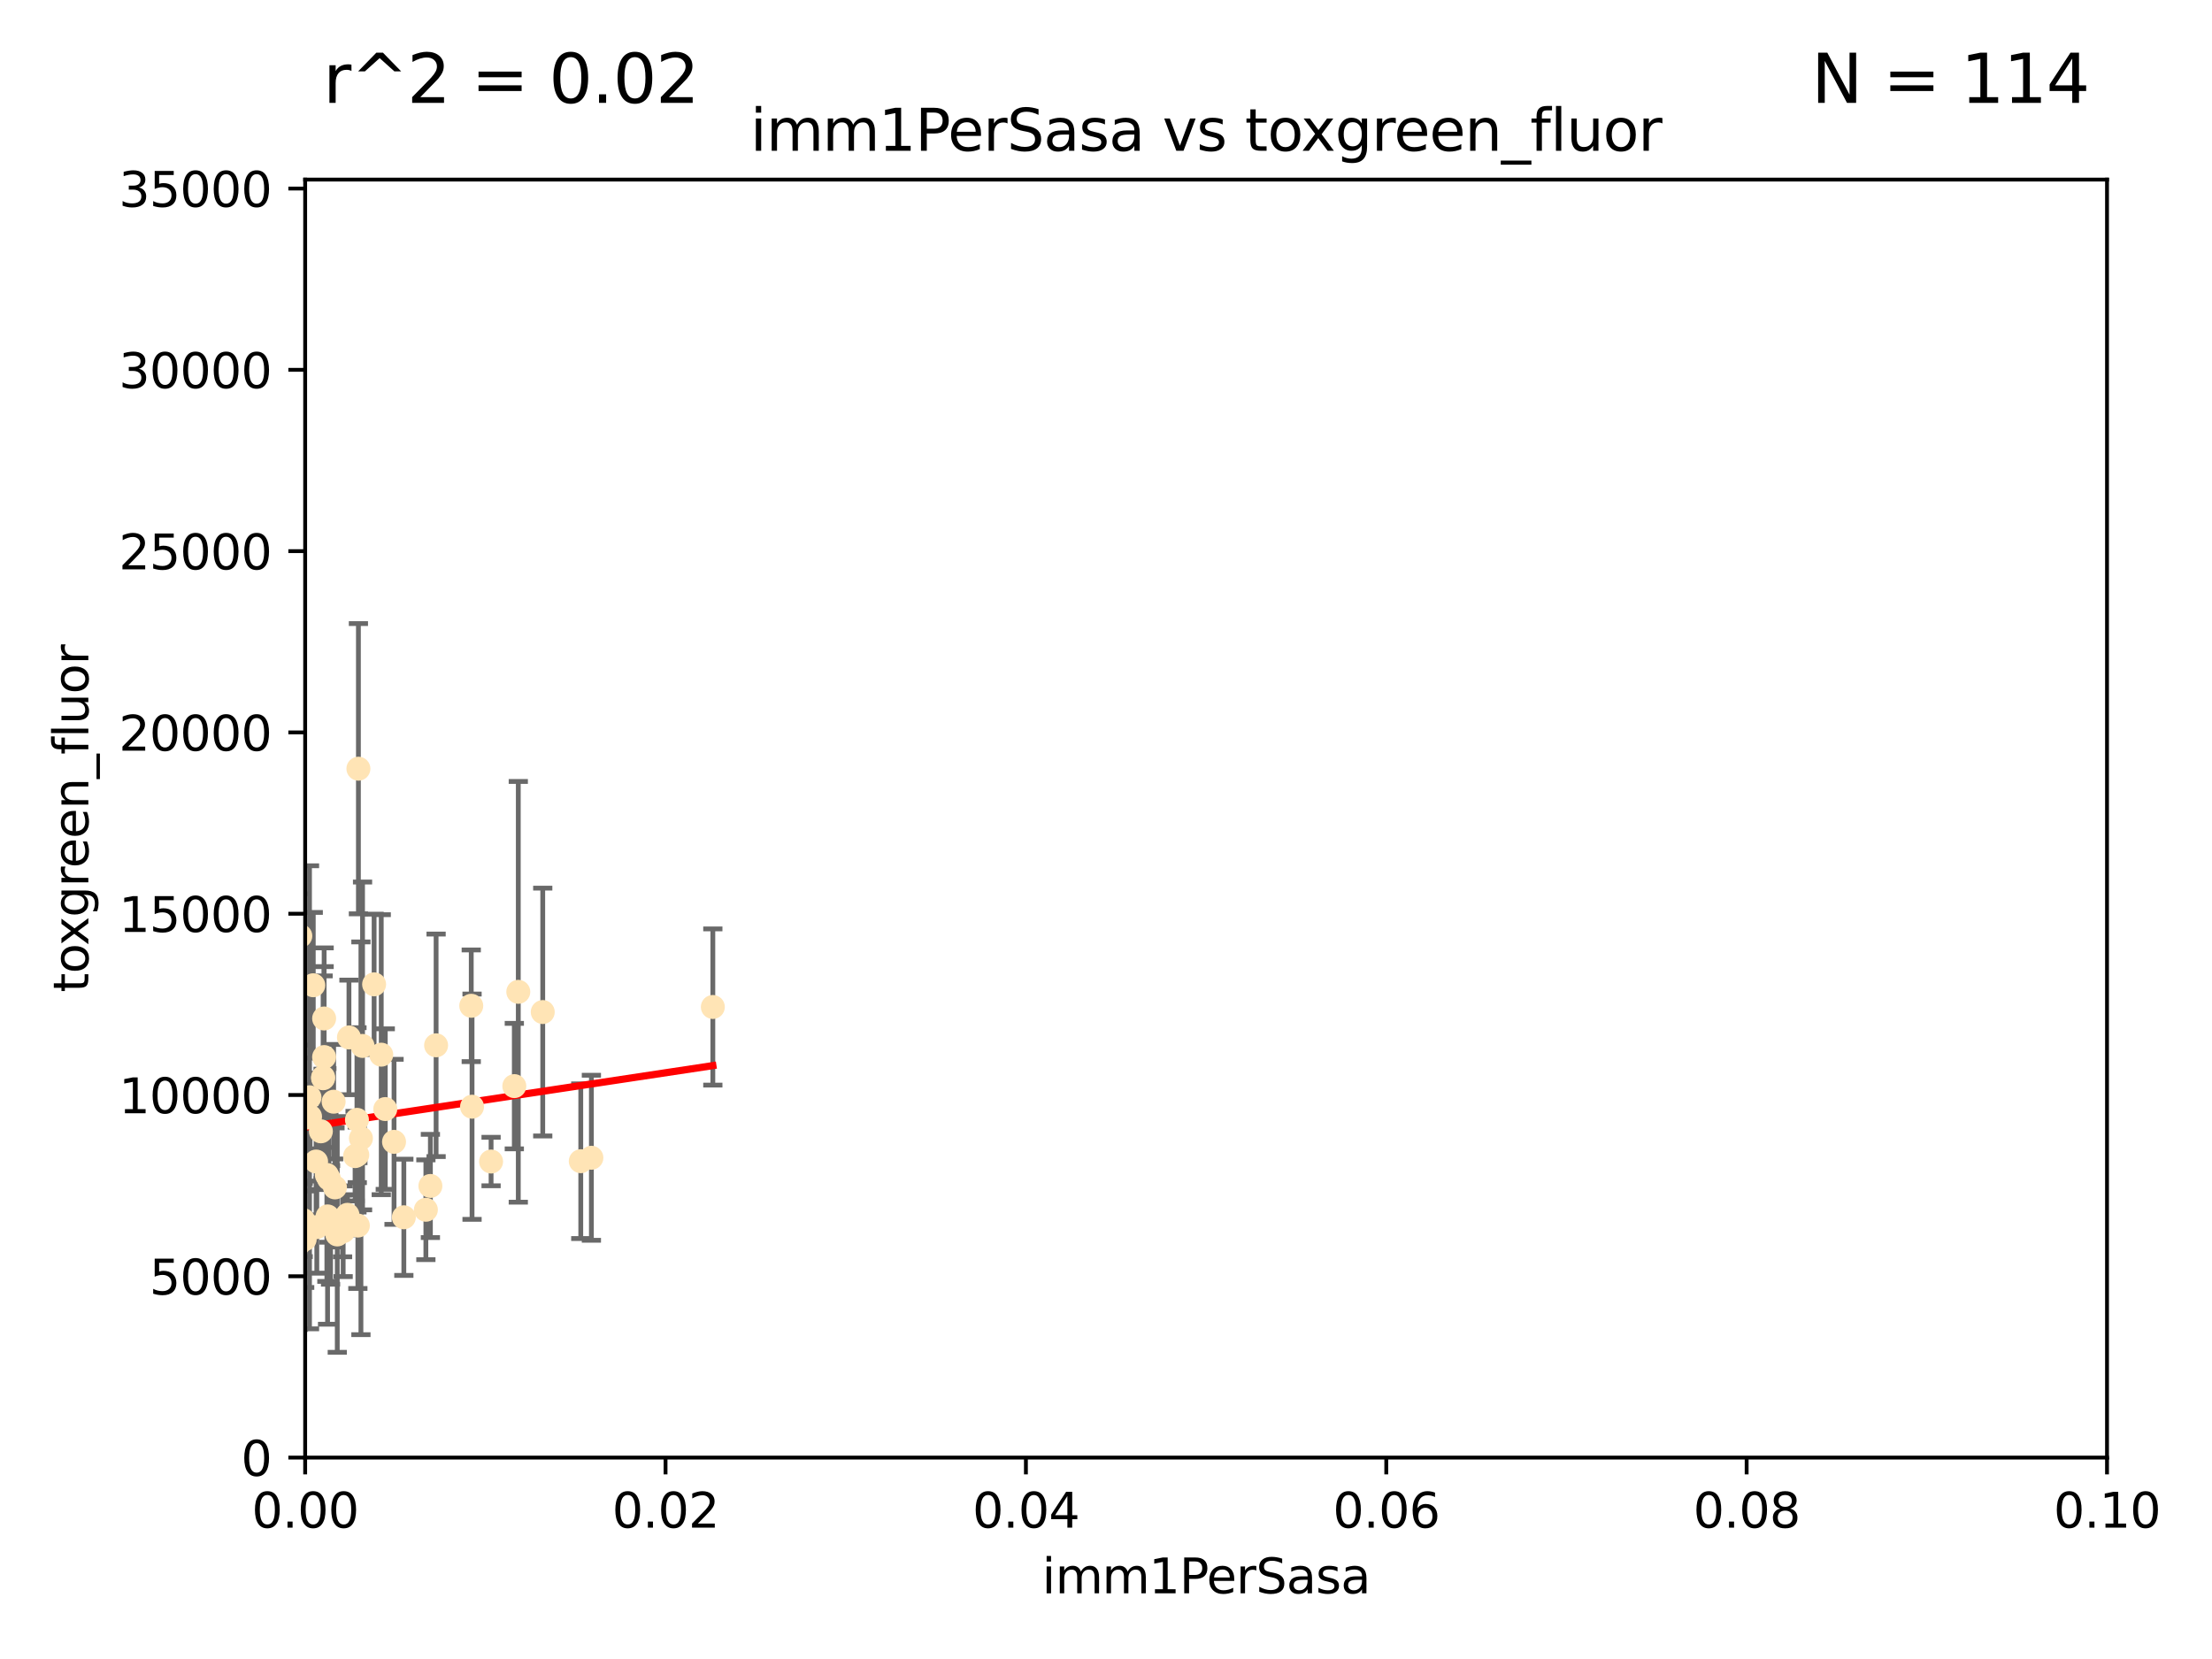 <?xml version="1.0" encoding="utf-8" standalone="no"?>
<!DOCTYPE svg PUBLIC "-//W3C//DTD SVG 1.1//EN"
  "http://www.w3.org/Graphics/SVG/1.1/DTD/svg11.dtd">
<svg xmlns:xlink="http://www.w3.org/1999/xlink" width="460.8pt" height="345.6pt" viewBox="0 0 460.8 345.6" xmlns="http://www.w3.org/2000/svg" version="1.1">
 <defs>
  <style type="text/css">*{stroke-linejoin: round; stroke-linecap: butt}</style>
 </defs>
 <g id="figure_1">
  <g id="patch_1">
   <path d="M 0 345.6 
L 460.8 345.6 
L 460.8 0 
L 0 0 
z
" style="fill: #ffffff"/>
  </g>
  <g id="axes_1">
   <g id="patch_2">
    <path d="M 63.571 303.64 
L 438.93 303.64 
L 438.93 37.411 
L 63.571 37.411 
z
" style="fill: #ffffff"/>
   </g>
   <g id="PathCollection_1">
    <defs>
     <path id="mc77829d955" d="M 0 1.118 
C 0.297 1.118 0.581 1 0.791 0.791 
C 1 0.581 1.118 0.297 1.118 0 
C 1.118 -0.297 1 -0.581 0.791 -0.791 
C 0.581 -1 0.297 -1.118 0 -1.118 
C -0.297 -1.118 -0.581 -1 -0.791 -0.791 
C -1 -0.581 -1.118 -0.297 -1.118 0 
C -1.118 0.297 -1 0.581 -0.791 0.791 
C -0.581 1 -0.297 1.118 0 1.118 
z
" style="stroke: #ffe4b5"/>
    </defs>
    <g clip-path="url(#p5b364c7a95)">
     <use xlink:href="#mc77829d955" x="48.166" y="227.477" style="fill: #ffe4b5; stroke: #ffe4b5"/>
     <use xlink:href="#mc77829d955" x="61.761" y="231.729" style="fill: #ffe4b5; stroke: #ffe4b5"/>
     <use xlink:href="#mc77829d955" x="48.44" y="219.254" style="fill: #ffe4b5; stroke: #ffe4b5"/>
     <use xlink:href="#mc77829d955" x="49.744" y="255.699" style="fill: #ffe4b5; stroke: #ffe4b5"/>
     <use xlink:href="#mc77829d955" x="52.3" y="197.057" style="fill: #ffe4b5; stroke: #ffe4b5"/>
     <use xlink:href="#mc77829d955" x="47.594" y="228.748" style="fill: #ffe4b5; stroke: #ffe4b5"/>
     <use xlink:href="#mc77829d955" x="45.416" y="253.616" style="fill: #ffe4b5; stroke: #ffe4b5"/>
     <use xlink:href="#mc77829d955" x="51.855" y="229.159" style="fill: #ffe4b5; stroke: #ffe4b5"/>
     <use xlink:href="#mc77829d955" x="44.605" y="246.606" style="fill: #ffe4b5; stroke: #ffe4b5"/>
     <use xlink:href="#mc77829d955" x="65.996" y="255.629" style="fill: #ffe4b5; stroke: #ffe4b5"/>
     <use xlink:href="#mc77829d955" x="60.996" y="230.468" style="fill: #ffe4b5; stroke: #ffe4b5"/>
     <use xlink:href="#mc77829d955" x="61.372" y="236.222" style="fill: #ffe4b5; stroke: #ffe4b5"/>
     <use xlink:href="#mc77829d955" x="67.31" y="224.406" style="fill: #ffe4b5; stroke: #ffe4b5"/>
     <use xlink:href="#mc77829d955" x="46.71" y="255.748" style="fill: #ffe4b5; stroke: #ffe4b5"/>
     <use xlink:href="#mc77829d955" x="61.275" y="230.137" style="fill: #ffe4b5; stroke: #ffe4b5"/>
     <use xlink:href="#mc77829d955" x="75.188" y="237.127" style="fill: #ffe4b5; stroke: #ffe4b5"/>
     <use xlink:href="#mc77829d955" x="56.355" y="217.589" style="fill: #ffe4b5; stroke: #ffe4b5"/>
     <use xlink:href="#mc77829d955" x="40.019" y="185.484" style="fill: #ffe4b5; stroke: #ffe4b5"/>
     <use xlink:href="#mc77829d955" x="79.421" y="219.707" style="fill: #ffe4b5; stroke: #ffe4b5"/>
     <use xlink:href="#mc77829d955" x="62.161" y="259.195" style="fill: #ffe4b5; stroke: #ffe4b5"/>
     <use xlink:href="#mc77829d955" x="47.903" y="215.033" style="fill: #ffe4b5; stroke: #ffe4b5"/>
     <use xlink:href="#mc77829d955" x="77.934" y="205.056" style="fill: #ffe4b5; stroke: #ffe4b5"/>
     <use xlink:href="#mc77829d955" x="54.807" y="206.44" style="fill: #ffe4b5; stroke: #ffe4b5"/>
     <use xlink:href="#mc77829d955" x="59.702" y="255.712" style="fill: #ffe4b5; stroke: #ffe4b5"/>
     <use xlink:href="#mc77829d955" x="57.1" y="259.073" style="fill: #ffe4b5; stroke: #ffe4b5"/>
     <use xlink:href="#mc77829d955" x="88.718" y="252.015" style="fill: #ffe4b5; stroke: #ffe4b5"/>
     <use xlink:href="#mc77829d955" x="74.359" y="233.283" style="fill: #ffe4b5; stroke: #ffe4b5"/>
     <use xlink:href="#mc77829d955" x="42.773" y="256.955" style="fill: #ffe4b5; stroke: #ffe4b5"/>
     <use xlink:href="#mc77829d955" x="48.08" y="239.109" style="fill: #ffe4b5; stroke: #ffe4b5"/>
     <use xlink:href="#mc77829d955" x="49.565" y="241.747" style="fill: #ffe4b5; stroke: #ffe4b5"/>
     <use xlink:href="#mc77829d955" x="44.115" y="254.408" style="fill: #ffe4b5; stroke: #ffe4b5"/>
     <use xlink:href="#mc77829d955" x="40.973" y="247.113" style="fill: #ffe4b5; stroke: #ffe4b5"/>
     <use xlink:href="#mc77829d955" x="46.159" y="224.125" style="fill: #ffe4b5; stroke: #ffe4b5"/>
     <use xlink:href="#mc77829d955" x="45.06" y="228.551" style="fill: #ffe4b5; stroke: #ffe4b5"/>
     <use xlink:href="#mc77829d955" x="56.871" y="220.046" style="fill: #ffe4b5; stroke: #ffe4b5"/>
     <use xlink:href="#mc77829d955" x="44.102" y="239.106" style="fill: #ffe4b5; stroke: #ffe4b5"/>
     <use xlink:href="#mc77829d955" x="61.23" y="244.236" style="fill: #ffe4b5; stroke: #ffe4b5"/>
     <use xlink:href="#mc77829d955" x="47.756" y="244.995" style="fill: #ffe4b5; stroke: #ffe4b5"/>
     <use xlink:href="#mc77829d955" x="74.663" y="160.133" style="fill: #ffe4b5; stroke: #ffe4b5"/>
     <use xlink:href="#mc77829d955" x="51.444" y="250.282" style="fill: #ffe4b5; stroke: #ffe4b5"/>
     <use xlink:href="#mc77829d955" x="56.037" y="239.176" style="fill: #ffe4b5; stroke: #ffe4b5"/>
     <use xlink:href="#mc77829d955" x="67.518" y="220.205" style="fill: #ffe4b5; stroke: #ffe4b5"/>
     <use xlink:href="#mc77829d955" x="68.861" y="255.164" style="fill: #ffe4b5; stroke: #ffe4b5"/>
     <use xlink:href="#mc77829d955" x="57.451" y="215.909" style="fill: #ffe4b5; stroke: #ffe4b5"/>
     <use xlink:href="#mc77829d955" x="61.817" y="257.746" style="fill: #ffe4b5; stroke: #ffe4b5"/>
     <use xlink:href="#mc77829d955" x="46.042" y="175.082" style="fill: #ffe4b5; stroke: #ffe4b5"/>
     <use xlink:href="#mc77829d955" x="35.508" y="247.2" style="fill: #ffe4b5; stroke: #ffe4b5"/>
     <use xlink:href="#mc77829d955" x="47.404" y="198.98" style="fill: #ffe4b5; stroke: #ffe4b5"/>
     <use xlink:href="#mc77829d955" x="57.106" y="238.421" style="fill: #ffe4b5; stroke: #ffe4b5"/>
     <use xlink:href="#mc77829d955" x="56.086" y="255.162" style="fill: #ffe4b5; stroke: #ffe4b5"/>
     <use xlink:href="#mc77829d955" x="63.47" y="258.155" style="fill: #ffe4b5; stroke: #ffe4b5"/>
     <use xlink:href="#mc77829d955" x="42.545" y="242.529" style="fill: #ffe4b5; stroke: #ffe4b5"/>
     <use xlink:href="#mc77829d955" x="47.055" y="234.16" style="fill: #ffe4b5; stroke: #ffe4b5"/>
     <use xlink:href="#mc77829d955" x="53.092" y="251.866" style="fill: #ffe4b5; stroke: #ffe4b5"/>
     <use xlink:href="#mc77829d955" x="63.96" y="232.802" style="fill: #ffe4b5; stroke: #ffe4b5"/>
     <use xlink:href="#mc77829d955" x="41.577" y="246.623" style="fill: #ffe4b5; stroke: #ffe4b5"/>
     <use xlink:href="#mc77829d955" x="71.366" y="255.382" style="fill: #ffe4b5; stroke: #ffe4b5"/>
     <use xlink:href="#mc77829d955" x="58.064" y="245.75" style="fill: #ffe4b5; stroke: #ffe4b5"/>
     <use xlink:href="#mc77829d955" x="46.125" y="237.694" style="fill: #ffe4b5; stroke: #ffe4b5"/>
     <use xlink:href="#mc77829d955" x="80.259" y="231.039" style="fill: #ffe4b5; stroke: #ffe4b5"/>
     <use xlink:href="#mc77829d955" x="45.846" y="247.736" style="fill: #ffe4b5; stroke: #ffe4b5"/>
     <use xlink:href="#mc77829d955" x="62.168" y="230.204" style="fill: #ffe4b5; stroke: #ffe4b5"/>
     <use xlink:href="#mc77829d955" x="55.497" y="209.489" style="fill: #ffe4b5; stroke: #ffe4b5"/>
     <use xlink:href="#mc77829d955" x="74.426" y="240.574" style="fill: #ffe4b5; stroke: #ffe4b5"/>
     <use xlink:href="#mc77829d955" x="71.488" y="256.494" style="fill: #ffe4b5; stroke: #ffe4b5"/>
     <use xlink:href="#mc77829d955" x="72.694" y="216.114" style="fill: #ffe4b5; stroke: #ffe4b5"/>
     <use xlink:href="#mc77829d955" x="74.55" y="255.31" style="fill: #ffe4b5; stroke: #ffe4b5"/>
     <use xlink:href="#mc77829d955" x="44.543" y="247.49" style="fill: #ffe4b5; stroke: #ffe4b5"/>
     <use xlink:href="#mc77829d955" x="72.381" y="253.07" style="fill: #ffe4b5; stroke: #ffe4b5"/>
     <use xlink:href="#mc77829d955" x="45.811" y="251.842" style="fill: #ffe4b5; stroke: #ffe4b5"/>
     <use xlink:href="#mc77829d955" x="58.343" y="213.998" style="fill: #ffe4b5; stroke: #ffe4b5"/>
     <use xlink:href="#mc77829d955" x="45.728" y="249.97" style="fill: #ffe4b5; stroke: #ffe4b5"/>
     <use xlink:href="#mc77829d955" x="45.097" y="230.181" style="fill: #ffe4b5; stroke: #ffe4b5"/>
     <use xlink:href="#mc77829d955" x="56.364" y="254.158" style="fill: #ffe4b5; stroke: #ffe4b5"/>
     <use xlink:href="#mc77829d955" x="69.782" y="247.358" style="fill: #ffe4b5; stroke: #ffe4b5"/>
     <use xlink:href="#mc77829d955" x="58.79" y="231.566" style="fill: #ffe4b5; stroke: #ffe4b5"/>
     <use xlink:href="#mc77829d955" x="65.848" y="241.969" style="fill: #ffe4b5; stroke: #ffe4b5"/>
     <use xlink:href="#mc77829d955" x="51.287" y="220.555" style="fill: #ffe4b5; stroke: #ffe4b5"/>
     <use xlink:href="#mc77829d955" x="67.522" y="212.169" style="fill: #ffe4b5; stroke: #ffe4b5"/>
     <use xlink:href="#mc77829d955" x="82.085" y="237.865" style="fill: #ffe4b5; stroke: #ffe4b5"/>
     <use xlink:href="#mc77829d955" x="64.592" y="232.618" style="fill: #ffe4b5; stroke: #ffe4b5"/>
     <use xlink:href="#mc77829d955" x="48.754" y="237.01" style="fill: #ffe4b5; stroke: #ffe4b5"/>
     <use xlink:href="#mc77829d955" x="48.679" y="255.125" style="fill: #ffe4b5; stroke: #ffe4b5"/>
     <use xlink:href="#mc77829d955" x="75.525" y="217.888" style="fill: #ffe4b5; stroke: #ffe4b5"/>
     <use xlink:href="#mc77829d955" x="70.26" y="257.16" style="fill: #ffe4b5; stroke: #ffe4b5"/>
     <use xlink:href="#mc77829d955" x="62.559" y="194.969" style="fill: #ffe4b5; stroke: #ffe4b5"/>
     <use xlink:href="#mc77829d955" x="89.658" y="247.057" style="fill: #ffe4b5; stroke: #ffe4b5"/>
     <use xlink:href="#mc77829d955" x="64.476" y="228.587" style="fill: #ffe4b5; stroke: #ffe4b5"/>
     <use xlink:href="#mc77829d955" x="68.513" y="245.544" style="fill: #ffe4b5; stroke: #ffe4b5"/>
     <use xlink:href="#mc77829d955" x="65.259" y="205.246" style="fill: #ffe4b5; stroke: #ffe4b5"/>
     <use xlink:href="#mc77829d955" x="57.252" y="242.001" style="fill: #ffe4b5; stroke: #ffe4b5"/>
     <use xlink:href="#mc77829d955" x="39.434" y="256.462" style="fill: #ffe4b5; stroke: #ffe4b5"/>
     <use xlink:href="#mc77829d955" x="61.958" y="232.996" style="fill: #ffe4b5; stroke: #ffe4b5"/>
     <use xlink:href="#mc77829d955" x="69.501" y="229.505" style="fill: #ffe4b5; stroke: #ffe4b5"/>
     <use xlink:href="#mc77829d955" x="56.678" y="239.016" style="fill: #ffe4b5; stroke: #ffe4b5"/>
     <use xlink:href="#mc77829d955" x="59.904" y="248.084" style="fill: #ffe4b5; stroke: #ffe4b5"/>
     <use xlink:href="#mc77829d955" x="68.093" y="244.765" style="fill: #ffe4b5; stroke: #ffe4b5"/>
     <use xlink:href="#mc77829d955" x="107.97" y="206.615" style="fill: #ffe4b5; stroke: #ffe4b5"/>
     <use xlink:href="#mc77829d955" x="67.304" y="224.621" style="fill: #ffe4b5; stroke: #ffe4b5"/>
     <use xlink:href="#mc77829d955" x="90.848" y="217.758" style="fill: #ffe4b5; stroke: #ffe4b5"/>
     <use xlink:href="#mc77829d955" x="63.157" y="254.163" style="fill: #ffe4b5; stroke: #ffe4b5"/>
     <use xlink:href="#mc77829d955" x="107.141" y="226.256" style="fill: #ffe4b5; stroke: #ffe4b5"/>
     <use xlink:href="#mc77829d955" x="73.97" y="240.841" style="fill: #ffe4b5; stroke: #ffe4b5"/>
     <use xlink:href="#mc77829d955" x="84.128" y="253.584" style="fill: #ffe4b5; stroke: #ffe4b5"/>
     <use xlink:href="#mc77829d955" x="102.302" y="241.969" style="fill: #ffe4b5; stroke: #ffe4b5"/>
     <use xlink:href="#mc77829d955" x="98.17" y="209.522" style="fill: #ffe4b5; stroke: #ffe4b5"/>
     <use xlink:href="#mc77829d955" x="98.336" y="230.545" style="fill: #ffe4b5; stroke: #ffe4b5"/>
     <use xlink:href="#mc77829d955" x="120.985" y="241.9" style="fill: #ffe4b5; stroke: #ffe4b5"/>
     <use xlink:href="#mc77829d955" x="123.197" y="241.183" style="fill: #ffe4b5; stroke: #ffe4b5"/>
     <use xlink:href="#mc77829d955" x="45.401" y="252.334" style="fill: #ffe4b5; stroke: #ffe4b5"/>
     <use xlink:href="#mc77829d955" x="66.843" y="235.674" style="fill: #ffe4b5; stroke: #ffe4b5"/>
     <use xlink:href="#mc77829d955" x="113.064" y="210.827" style="fill: #ffe4b5; stroke: #ffe4b5"/>
     <use xlink:href="#mc77829d955" x="68.237" y="253.399" style="fill: #ffe4b5; stroke: #ffe4b5"/>
     <use xlink:href="#mc77829d955" x="148.497" y="209.772" style="fill: #ffe4b5; stroke: #ffe4b5"/>
    </g>
   </g>
   <g id="matplotlib.axis_1">
    <g id="xtick_1">
     <g id="line2d_1">
      <defs>
       <path id="m88f8165033" d="M 0 0 
L 0 3.5 
" style="stroke: #000000; stroke-width: 0.8"/>
      </defs>
      <g>
       <use xlink:href="#m88f8165033" x="63.571" y="303.64" style="stroke: #000000; stroke-width: 0.8"/>
      </g>
     </g>
     <g id="text_1">
      <!-- 0.00 -->
      <g transform="translate(52.438 318.238)scale(0.1 -0.1)">
       <defs>
        <path id="DejaVuSans-30" d="M 2034 4250 
Q 1547 4250 1301 3770 
Q 1056 3291 1056 2328 
Q 1056 1369 1301 889 
Q 1547 409 2034 409 
Q 2525 409 2770 889 
Q 3016 1369 3016 2328 
Q 3016 3291 2770 3770 
Q 2525 4250 2034 4250 
z
M 2034 4750 
Q 2819 4750 3233 4129 
Q 3647 3509 3647 2328 
Q 3647 1150 3233 529 
Q 2819 -91 2034 -91 
Q 1250 -91 836 529 
Q 422 1150 422 2328 
Q 422 3509 836 4129 
Q 1250 4750 2034 4750 
z
" transform="scale(0.016)"/>
        <path id="DejaVuSans-2e" d="M 684 794 
L 1344 794 
L 1344 0 
L 684 0 
L 684 794 
z
" transform="scale(0.016)"/>
       </defs>
       <use xlink:href="#DejaVuSans-30"/>
       <use xlink:href="#DejaVuSans-2e" x="63.623"/>
       <use xlink:href="#DejaVuSans-30" x="95.41"/>
       <use xlink:href="#DejaVuSans-30" x="159.033"/>
      </g>
     </g>
    </g>
    <g id="xtick_2">
     <g id="line2d_2">
      <g>
       <use xlink:href="#m88f8165033" x="138.643" y="303.64" style="stroke: #000000; stroke-width: 0.8"/>
      </g>
     </g>
     <g id="text_2">
      <!-- 0.02 -->
      <g transform="translate(127.51 318.238)scale(0.1 -0.1)">
       <defs>
        <path id="DejaVuSans-32" d="M 1228 531 
L 3431 531 
L 3431 0 
L 469 0 
L 469 531 
Q 828 903 1448 1529 
Q 2069 2156 2228 2338 
Q 2531 2678 2651 2914 
Q 2772 3150 2772 3378 
Q 2772 3750 2511 3984 
Q 2250 4219 1831 4219 
Q 1534 4219 1204 4116 
Q 875 4013 500 3803 
L 500 4441 
Q 881 4594 1212 4672 
Q 1544 4750 1819 4750 
Q 2544 4750 2975 4387 
Q 3406 4025 3406 3419 
Q 3406 3131 3298 2873 
Q 3191 2616 2906 2266 
Q 2828 2175 2409 1742 
Q 1991 1309 1228 531 
z
" transform="scale(0.016)"/>
       </defs>
       <use xlink:href="#DejaVuSans-30"/>
       <use xlink:href="#DejaVuSans-2e" x="63.623"/>
       <use xlink:href="#DejaVuSans-30" x="95.41"/>
       <use xlink:href="#DejaVuSans-32" x="159.033"/>
      </g>
     </g>
    </g>
    <g id="xtick_3">
     <g id="line2d_3">
      <g>
       <use xlink:href="#m88f8165033" x="213.715" y="303.64" style="stroke: #000000; stroke-width: 0.8"/>
      </g>
     </g>
     <g id="text_3">
      <!-- 0.04 -->
      <g transform="translate(202.582 318.238)scale(0.1 -0.1)">
       <defs>
        <path id="DejaVuSans-34" d="M 2419 4116 
L 825 1625 
L 2419 1625 
L 2419 4116 
z
M 2253 4666 
L 3047 4666 
L 3047 1625 
L 3713 1625 
L 3713 1100 
L 3047 1100 
L 3047 0 
L 2419 0 
L 2419 1100 
L 313 1100 
L 313 1709 
L 2253 4666 
z
" transform="scale(0.016)"/>
       </defs>
       <use xlink:href="#DejaVuSans-30"/>
       <use xlink:href="#DejaVuSans-2e" x="63.623"/>
       <use xlink:href="#DejaVuSans-30" x="95.41"/>
       <use xlink:href="#DejaVuSans-34" x="159.033"/>
      </g>
     </g>
    </g>
    <g id="xtick_4">
     <g id="line2d_4">
      <g>
       <use xlink:href="#m88f8165033" x="288.786" y="303.64" style="stroke: #000000; stroke-width: 0.8"/>
      </g>
     </g>
     <g id="text_4">
      <!-- 0.06 -->
      <g transform="translate(277.654 318.238)scale(0.1 -0.1)">
       <defs>
        <path id="DejaVuSans-36" d="M 2113 2584 
Q 1688 2584 1439 2293 
Q 1191 2003 1191 1497 
Q 1191 994 1439 701 
Q 1688 409 2113 409 
Q 2538 409 2786 701 
Q 3034 994 3034 1497 
Q 3034 2003 2786 2293 
Q 2538 2584 2113 2584 
z
M 3366 4563 
L 3366 3988 
Q 3128 4100 2886 4159 
Q 2644 4219 2406 4219 
Q 1781 4219 1451 3797 
Q 1122 3375 1075 2522 
Q 1259 2794 1537 2939 
Q 1816 3084 2150 3084 
Q 2853 3084 3261 2657 
Q 3669 2231 3669 1497 
Q 3669 778 3244 343 
Q 2819 -91 2113 -91 
Q 1303 -91 875 529 
Q 447 1150 447 2328 
Q 447 3434 972 4092 
Q 1497 4750 2381 4750 
Q 2619 4750 2861 4703 
Q 3103 4656 3366 4563 
z
" transform="scale(0.016)"/>
       </defs>
       <use xlink:href="#DejaVuSans-30"/>
       <use xlink:href="#DejaVuSans-2e" x="63.623"/>
       <use xlink:href="#DejaVuSans-30" x="95.41"/>
       <use xlink:href="#DejaVuSans-36" x="159.033"/>
      </g>
     </g>
    </g>
    <g id="xtick_5">
     <g id="line2d_5">
      <g>
       <use xlink:href="#m88f8165033" x="363.858" y="303.64" style="stroke: #000000; stroke-width: 0.8"/>
      </g>
     </g>
     <g id="text_5">
      <!-- 0.08 -->
      <g transform="translate(352.725 318.238)scale(0.1 -0.1)">
       <defs>
        <path id="DejaVuSans-38" d="M 2034 2216 
Q 1584 2216 1326 1975 
Q 1069 1734 1069 1313 
Q 1069 891 1326 650 
Q 1584 409 2034 409 
Q 2484 409 2743 651 
Q 3003 894 3003 1313 
Q 3003 1734 2745 1975 
Q 2488 2216 2034 2216 
z
M 1403 2484 
Q 997 2584 770 2862 
Q 544 3141 544 3541 
Q 544 4100 942 4425 
Q 1341 4750 2034 4750 
Q 2731 4750 3128 4425 
Q 3525 4100 3525 3541 
Q 3525 3141 3298 2862 
Q 3072 2584 2669 2484 
Q 3125 2378 3379 2068 
Q 3634 1759 3634 1313 
Q 3634 634 3220 271 
Q 2806 -91 2034 -91 
Q 1263 -91 848 271 
Q 434 634 434 1313 
Q 434 1759 690 2068 
Q 947 2378 1403 2484 
z
M 1172 3481 
Q 1172 3119 1398 2916 
Q 1625 2713 2034 2713 
Q 2441 2713 2670 2916 
Q 2900 3119 2900 3481 
Q 2900 3844 2670 4047 
Q 2441 4250 2034 4250 
Q 1625 4250 1398 4047 
Q 1172 3844 1172 3481 
z
" transform="scale(0.016)"/>
       </defs>
       <use xlink:href="#DejaVuSans-30"/>
       <use xlink:href="#DejaVuSans-2e" x="63.623"/>
       <use xlink:href="#DejaVuSans-30" x="95.41"/>
       <use xlink:href="#DejaVuSans-38" x="159.033"/>
      </g>
     </g>
    </g>
    <g id="xtick_6">
     <g id="line2d_6">
      <g>
       <use xlink:href="#m88f8165033" x="438.93" y="303.64" style="stroke: #000000; stroke-width: 0.8"/>
      </g>
     </g>
     <g id="text_6">
      <!-- 0.10 -->
      <g transform="translate(427.797 318.238)scale(0.1 -0.1)">
       <defs>
        <path id="DejaVuSans-31" d="M 794 531 
L 1825 531 
L 1825 4091 
L 703 3866 
L 703 4441 
L 1819 4666 
L 2450 4666 
L 2450 531 
L 3481 531 
L 3481 0 
L 794 0 
L 794 531 
z
" transform="scale(0.016)"/>
       </defs>
       <use xlink:href="#DejaVuSans-30"/>
       <use xlink:href="#DejaVuSans-2e" x="63.623"/>
       <use xlink:href="#DejaVuSans-31" x="95.41"/>
       <use xlink:href="#DejaVuSans-30" x="159.033"/>
      </g>
     </g>
    </g>
    <g id="text_7">
     <!-- imm1PerSasa -->
     <g transform="translate(217.067 331.917)scale(0.1 -0.1)">
      <defs>
       <path id="DejaVuSans-69" d="M 603 3500 
L 1178 3500 
L 1178 0 
L 603 0 
L 603 3500 
z
M 603 4863 
L 1178 4863 
L 1178 4134 
L 603 4134 
L 603 4863 
z
" transform="scale(0.016)"/>
       <path id="DejaVuSans-6d" d="M 3328 2828 
Q 3544 3216 3844 3400 
Q 4144 3584 4550 3584 
Q 5097 3584 5394 3201 
Q 5691 2819 5691 2113 
L 5691 0 
L 5113 0 
L 5113 2094 
Q 5113 2597 4934 2840 
Q 4756 3084 4391 3084 
Q 3944 3084 3684 2787 
Q 3425 2491 3425 1978 
L 3425 0 
L 2847 0 
L 2847 2094 
Q 2847 2600 2669 2842 
Q 2491 3084 2119 3084 
Q 1678 3084 1418 2786 
Q 1159 2488 1159 1978 
L 1159 0 
L 581 0 
L 581 3500 
L 1159 3500 
L 1159 2956 
Q 1356 3278 1631 3431 
Q 1906 3584 2284 3584 
Q 2666 3584 2933 3390 
Q 3200 3197 3328 2828 
z
" transform="scale(0.016)"/>
       <path id="DejaVuSans-50" d="M 1259 4147 
L 1259 2394 
L 2053 2394 
Q 2494 2394 2734 2622 
Q 2975 2850 2975 3272 
Q 2975 3691 2734 3919 
Q 2494 4147 2053 4147 
L 1259 4147 
z
M 628 4666 
L 2053 4666 
Q 2838 4666 3239 4311 
Q 3641 3956 3641 3272 
Q 3641 2581 3239 2228 
Q 2838 1875 2053 1875 
L 1259 1875 
L 1259 0 
L 628 0 
L 628 4666 
z
" transform="scale(0.016)"/>
       <path id="DejaVuSans-65" d="M 3597 1894 
L 3597 1613 
L 953 1613 
Q 991 1019 1311 708 
Q 1631 397 2203 397 
Q 2534 397 2845 478 
Q 3156 559 3463 722 
L 3463 178 
Q 3153 47 2828 -22 
Q 2503 -91 2169 -91 
Q 1331 -91 842 396 
Q 353 884 353 1716 
Q 353 2575 817 3079 
Q 1281 3584 2069 3584 
Q 2775 3584 3186 3129 
Q 3597 2675 3597 1894 
z
M 3022 2063 
Q 3016 2534 2758 2815 
Q 2500 3097 2075 3097 
Q 1594 3097 1305 2825 
Q 1016 2553 972 2059 
L 3022 2063 
z
" transform="scale(0.016)"/>
       <path id="DejaVuSans-72" d="M 2631 2963 
Q 2534 3019 2420 3045 
Q 2306 3072 2169 3072 
Q 1681 3072 1420 2755 
Q 1159 2438 1159 1844 
L 1159 0 
L 581 0 
L 581 3500 
L 1159 3500 
L 1159 2956 
Q 1341 3275 1631 3429 
Q 1922 3584 2338 3584 
Q 2397 3584 2469 3576 
Q 2541 3569 2628 3553 
L 2631 2963 
z
" transform="scale(0.016)"/>
       <path id="DejaVuSans-53" d="M 3425 4513 
L 3425 3897 
Q 3066 4069 2747 4153 
Q 2428 4238 2131 4238 
Q 1616 4238 1336 4038 
Q 1056 3838 1056 3469 
Q 1056 3159 1242 3001 
Q 1428 2844 1947 2747 
L 2328 2669 
Q 3034 2534 3370 2195 
Q 3706 1856 3706 1288 
Q 3706 609 3251 259 
Q 2797 -91 1919 -91 
Q 1588 -91 1214 -16 
Q 841 59 441 206 
L 441 856 
Q 825 641 1194 531 
Q 1563 422 1919 422 
Q 2459 422 2753 634 
Q 3047 847 3047 1241 
Q 3047 1584 2836 1778 
Q 2625 1972 2144 2069 
L 1759 2144 
Q 1053 2284 737 2584 
Q 422 2884 422 3419 
Q 422 4038 858 4394 
Q 1294 4750 2059 4750 
Q 2388 4750 2728 4690 
Q 3069 4631 3425 4513 
z
" transform="scale(0.016)"/>
       <path id="DejaVuSans-61" d="M 2194 1759 
Q 1497 1759 1228 1600 
Q 959 1441 959 1056 
Q 959 750 1161 570 
Q 1363 391 1709 391 
Q 2188 391 2477 730 
Q 2766 1069 2766 1631 
L 2766 1759 
L 2194 1759 
z
M 3341 1997 
L 3341 0 
L 2766 0 
L 2766 531 
Q 2569 213 2275 61 
Q 1981 -91 1556 -91 
Q 1019 -91 701 211 
Q 384 513 384 1019 
Q 384 1609 779 1909 
Q 1175 2209 1959 2209 
L 2766 2209 
L 2766 2266 
Q 2766 2663 2505 2880 
Q 2244 3097 1772 3097 
Q 1472 3097 1187 3025 
Q 903 2953 641 2809 
L 641 3341 
Q 956 3463 1253 3523 
Q 1550 3584 1831 3584 
Q 2591 3584 2966 3190 
Q 3341 2797 3341 1997 
z
" transform="scale(0.016)"/>
       <path id="DejaVuSans-73" d="M 2834 3397 
L 2834 2853 
Q 2591 2978 2328 3040 
Q 2066 3103 1784 3103 
Q 1356 3103 1142 2972 
Q 928 2841 928 2578 
Q 928 2378 1081 2264 
Q 1234 2150 1697 2047 
L 1894 2003 
Q 2506 1872 2764 1633 
Q 3022 1394 3022 966 
Q 3022 478 2636 193 
Q 2250 -91 1575 -91 
Q 1294 -91 989 -36 
Q 684 19 347 128 
L 347 722 
Q 666 556 975 473 
Q 1284 391 1588 391 
Q 1994 391 2212 530 
Q 2431 669 2431 922 
Q 2431 1156 2273 1281 
Q 2116 1406 1581 1522 
L 1381 1569 
Q 847 1681 609 1914 
Q 372 2147 372 2553 
Q 372 3047 722 3315 
Q 1072 3584 1716 3584 
Q 2034 3584 2315 3537 
Q 2597 3491 2834 3397 
z
" transform="scale(0.016)"/>
      </defs>
      <use xlink:href="#DejaVuSans-69"/>
      <use xlink:href="#DejaVuSans-6d" x="27.783"/>
      <use xlink:href="#DejaVuSans-6d" x="125.195"/>
      <use xlink:href="#DejaVuSans-31" x="222.607"/>
      <use xlink:href="#DejaVuSans-50" x="286.23"/>
      <use xlink:href="#DejaVuSans-65" x="342.908"/>
      <use xlink:href="#DejaVuSans-72" x="404.432"/>
      <use xlink:href="#DejaVuSans-53" x="445.545"/>
      <use xlink:href="#DejaVuSans-61" x="509.021"/>
      <use xlink:href="#DejaVuSans-73" x="570.301"/>
      <use xlink:href="#DejaVuSans-61" x="622.4"/>
     </g>
    </g>
   </g>
   <g id="matplotlib.axis_2">
    <g id="ytick_1">
     <g id="line2d_7">
      <defs>
       <path id="m9d462cb145" d="M 0 0 
L -3.5 0 
" style="stroke: #000000; stroke-width: 0.8"/>
      </defs>
      <g>
       <use xlink:href="#m9d462cb145" x="63.571" y="303.64" style="stroke: #000000; stroke-width: 0.8"/>
      </g>
     </g>
     <g id="text_8">
      <!-- 0 -->
      <g transform="translate(50.209 307.439)scale(0.1 -0.1)">
       <use xlink:href="#DejaVuSans-30"/>
      </g>
     </g>
    </g>
    <g id="ytick_2">
     <g id="line2d_8">
      <g>
       <use xlink:href="#m9d462cb145" x="63.571" y="265.874" style="stroke: #000000; stroke-width: 0.8"/>
      </g>
     </g>
     <g id="text_9">
      <!-- 5000 -->
      <g transform="translate(31.121 269.673)scale(0.1 -0.1)">
       <defs>
        <path id="DejaVuSans-35" d="M 691 4666 
L 3169 4666 
L 3169 4134 
L 1269 4134 
L 1269 2991 
Q 1406 3038 1543 3061 
Q 1681 3084 1819 3084 
Q 2600 3084 3056 2656 
Q 3513 2228 3513 1497 
Q 3513 744 3044 326 
Q 2575 -91 1722 -91 
Q 1428 -91 1123 -41 
Q 819 9 494 109 
L 494 744 
Q 775 591 1075 516 
Q 1375 441 1709 441 
Q 2250 441 2565 725 
Q 2881 1009 2881 1497 
Q 2881 1984 2565 2268 
Q 2250 2553 1709 2553 
Q 1456 2553 1204 2497 
Q 953 2441 691 2322 
L 691 4666 
z
" transform="scale(0.016)"/>
       </defs>
       <use xlink:href="#DejaVuSans-35"/>
       <use xlink:href="#DejaVuSans-30" x="63.623"/>
       <use xlink:href="#DejaVuSans-30" x="127.246"/>
       <use xlink:href="#DejaVuSans-30" x="190.869"/>
      </g>
     </g>
    </g>
    <g id="ytick_3">
     <g id="line2d_9">
      <g>
       <use xlink:href="#m9d462cb145" x="63.571" y="228.108" style="stroke: #000000; stroke-width: 0.8"/>
      </g>
     </g>
     <g id="text_10">
      <!-- 10000 -->
      <g transform="translate(24.759 231.907)scale(0.1 -0.1)">
       <use xlink:href="#DejaVuSans-31"/>
       <use xlink:href="#DejaVuSans-30" x="63.623"/>
       <use xlink:href="#DejaVuSans-30" x="127.246"/>
       <use xlink:href="#DejaVuSans-30" x="190.869"/>
       <use xlink:href="#DejaVuSans-30" x="254.492"/>
      </g>
     </g>
    </g>
    <g id="ytick_4">
     <g id="line2d_10">
      <g>
       <use xlink:href="#m9d462cb145" x="63.571" y="190.342" style="stroke: #000000; stroke-width: 0.8"/>
      </g>
     </g>
     <g id="text_11">
      <!-- 15000 -->
      <g transform="translate(24.759 194.141)scale(0.1 -0.1)">
       <use xlink:href="#DejaVuSans-31"/>
       <use xlink:href="#DejaVuSans-35" x="63.623"/>
       <use xlink:href="#DejaVuSans-30" x="127.246"/>
       <use xlink:href="#DejaVuSans-30" x="190.869"/>
       <use xlink:href="#DejaVuSans-30" x="254.492"/>
      </g>
     </g>
    </g>
    <g id="ytick_5">
     <g id="line2d_11">
      <g>
       <use xlink:href="#m9d462cb145" x="63.571" y="152.576" style="stroke: #000000; stroke-width: 0.8"/>
      </g>
     </g>
     <g id="text_12">
      <!-- 20000 -->
      <g transform="translate(24.759 156.375)scale(0.1 -0.1)">
       <use xlink:href="#DejaVuSans-32"/>
       <use xlink:href="#DejaVuSans-30" x="63.623"/>
       <use xlink:href="#DejaVuSans-30" x="127.246"/>
       <use xlink:href="#DejaVuSans-30" x="190.869"/>
       <use xlink:href="#DejaVuSans-30" x="254.492"/>
      </g>
     </g>
    </g>
    <g id="ytick_6">
     <g id="line2d_12">
      <g>
       <use xlink:href="#m9d462cb145" x="63.571" y="114.81" style="stroke: #000000; stroke-width: 0.8"/>
      </g>
     </g>
     <g id="text_13">
      <!-- 25000 -->
      <g transform="translate(24.759 118.609)scale(0.1 -0.1)">
       <use xlink:href="#DejaVuSans-32"/>
       <use xlink:href="#DejaVuSans-35" x="63.623"/>
       <use xlink:href="#DejaVuSans-30" x="127.246"/>
       <use xlink:href="#DejaVuSans-30" x="190.869"/>
       <use xlink:href="#DejaVuSans-30" x="254.492"/>
      </g>
     </g>
    </g>
    <g id="ytick_7">
     <g id="line2d_13">
      <g>
       <use xlink:href="#m9d462cb145" x="63.571" y="77.044" style="stroke: #000000; stroke-width: 0.8"/>
      </g>
     </g>
     <g id="text_14">
      <!-- 30000 -->
      <g transform="translate(24.759 80.844)scale(0.1 -0.1)">
       <defs>
        <path id="DejaVuSans-33" d="M 2597 2516 
Q 3050 2419 3304 2112 
Q 3559 1806 3559 1356 
Q 3559 666 3084 287 
Q 2609 -91 1734 -91 
Q 1441 -91 1130 -33 
Q 819 25 488 141 
L 488 750 
Q 750 597 1062 519 
Q 1375 441 1716 441 
Q 2309 441 2620 675 
Q 2931 909 2931 1356 
Q 2931 1769 2642 2001 
Q 2353 2234 1838 2234 
L 1294 2234 
L 1294 2753 
L 1863 2753 
Q 2328 2753 2575 2939 
Q 2822 3125 2822 3475 
Q 2822 3834 2567 4026 
Q 2313 4219 1838 4219 
Q 1578 4219 1281 4162 
Q 984 4106 628 3988 
L 628 4550 
Q 988 4650 1302 4700 
Q 1616 4750 1894 4750 
Q 2613 4750 3031 4423 
Q 3450 4097 3450 3541 
Q 3450 3153 3228 2886 
Q 3006 2619 2597 2516 
z
" transform="scale(0.016)"/>
       </defs>
       <use xlink:href="#DejaVuSans-33"/>
       <use xlink:href="#DejaVuSans-30" x="63.623"/>
       <use xlink:href="#DejaVuSans-30" x="127.246"/>
       <use xlink:href="#DejaVuSans-30" x="190.869"/>
       <use xlink:href="#DejaVuSans-30" x="254.492"/>
      </g>
     </g>
    </g>
    <g id="ytick_8">
     <g id="line2d_14">
      <g>
       <use xlink:href="#m9d462cb145" x="63.571" y="39.278" style="stroke: #000000; stroke-width: 0.8"/>
      </g>
     </g>
     <g id="text_15">
      <!-- 35000 -->
      <g transform="translate(24.759 43.078)scale(0.1 -0.1)">
       <use xlink:href="#DejaVuSans-33"/>
       <use xlink:href="#DejaVuSans-35" x="63.623"/>
       <use xlink:href="#DejaVuSans-30" x="127.246"/>
       <use xlink:href="#DejaVuSans-30" x="190.869"/>
       <use xlink:href="#DejaVuSans-30" x="254.492"/>
      </g>
     </g>
    </g>
    <g id="text_16">
     <!-- toxgreen_fluor -->
     <g transform="translate(18.401 206.72)rotate(-90)scale(0.1 -0.1)">
      <defs>
       <path id="DejaVuSans-74" d="M 1172 4494 
L 1172 3500 
L 2356 3500 
L 2356 3053 
L 1172 3053 
L 1172 1153 
Q 1172 725 1289 603 
Q 1406 481 1766 481 
L 2356 481 
L 2356 0 
L 1766 0 
Q 1100 0 847 248 
Q 594 497 594 1153 
L 594 3053 
L 172 3053 
L 172 3500 
L 594 3500 
L 594 4494 
L 1172 4494 
z
" transform="scale(0.016)"/>
       <path id="DejaVuSans-6f" d="M 1959 3097 
Q 1497 3097 1228 2736 
Q 959 2375 959 1747 
Q 959 1119 1226 758 
Q 1494 397 1959 397 
Q 2419 397 2687 759 
Q 2956 1122 2956 1747 
Q 2956 2369 2687 2733 
Q 2419 3097 1959 3097 
z
M 1959 3584 
Q 2709 3584 3137 3096 
Q 3566 2609 3566 1747 
Q 3566 888 3137 398 
Q 2709 -91 1959 -91 
Q 1206 -91 779 398 
Q 353 888 353 1747 
Q 353 2609 779 3096 
Q 1206 3584 1959 3584 
z
" transform="scale(0.016)"/>
       <path id="DejaVuSans-78" d="M 3513 3500 
L 2247 1797 
L 3578 0 
L 2900 0 
L 1881 1375 
L 863 0 
L 184 0 
L 1544 1831 
L 300 3500 
L 978 3500 
L 1906 2253 
L 2834 3500 
L 3513 3500 
z
" transform="scale(0.016)"/>
       <path id="DejaVuSans-67" d="M 2906 1791 
Q 2906 2416 2648 2759 
Q 2391 3103 1925 3103 
Q 1463 3103 1205 2759 
Q 947 2416 947 1791 
Q 947 1169 1205 825 
Q 1463 481 1925 481 
Q 2391 481 2648 825 
Q 2906 1169 2906 1791 
z
M 3481 434 
Q 3481 -459 3084 -895 
Q 2688 -1331 1869 -1331 
Q 1566 -1331 1297 -1286 
Q 1028 -1241 775 -1147 
L 775 -588 
Q 1028 -725 1275 -790 
Q 1522 -856 1778 -856 
Q 2344 -856 2625 -561 
Q 2906 -266 2906 331 
L 2906 616 
Q 2728 306 2450 153 
Q 2172 0 1784 0 
Q 1141 0 747 490 
Q 353 981 353 1791 
Q 353 2603 747 3093 
Q 1141 3584 1784 3584 
Q 2172 3584 2450 3431 
Q 2728 3278 2906 2969 
L 2906 3500 
L 3481 3500 
L 3481 434 
z
" transform="scale(0.016)"/>
       <path id="DejaVuSans-6e" d="M 3513 2113 
L 3513 0 
L 2938 0 
L 2938 2094 
Q 2938 2591 2744 2837 
Q 2550 3084 2163 3084 
Q 1697 3084 1428 2787 
Q 1159 2491 1159 1978 
L 1159 0 
L 581 0 
L 581 3500 
L 1159 3500 
L 1159 2956 
Q 1366 3272 1645 3428 
Q 1925 3584 2291 3584 
Q 2894 3584 3203 3211 
Q 3513 2838 3513 2113 
z
" transform="scale(0.016)"/>
       <path id="DejaVuSans-5f" d="M 3263 -1063 
L 3263 -1509 
L -63 -1509 
L -63 -1063 
L 3263 -1063 
z
" transform="scale(0.016)"/>
       <path id="DejaVuSans-66" d="M 2375 4863 
L 2375 4384 
L 1825 4384 
Q 1516 4384 1395 4259 
Q 1275 4134 1275 3809 
L 1275 3500 
L 2222 3500 
L 2222 3053 
L 1275 3053 
L 1275 0 
L 697 0 
L 697 3053 
L 147 3053 
L 147 3500 
L 697 3500 
L 697 3744 
Q 697 4328 969 4595 
Q 1241 4863 1831 4863 
L 2375 4863 
z
" transform="scale(0.016)"/>
       <path id="DejaVuSans-6c" d="M 603 4863 
L 1178 4863 
L 1178 0 
L 603 0 
L 603 4863 
z
" transform="scale(0.016)"/>
       <path id="DejaVuSans-75" d="M 544 1381 
L 544 3500 
L 1119 3500 
L 1119 1403 
Q 1119 906 1312 657 
Q 1506 409 1894 409 
Q 2359 409 2629 706 
Q 2900 1003 2900 1516 
L 2900 3500 
L 3475 3500 
L 3475 0 
L 2900 0 
L 2900 538 
Q 2691 219 2414 64 
Q 2138 -91 1772 -91 
Q 1169 -91 856 284 
Q 544 659 544 1381 
z
M 1991 3584 
L 1991 3584 
z
" transform="scale(0.016)"/>
      </defs>
      <use xlink:href="#DejaVuSans-74"/>
      <use xlink:href="#DejaVuSans-6f" x="39.209"/>
      <use xlink:href="#DejaVuSans-78" x="97.266"/>
      <use xlink:href="#DejaVuSans-67" x="156.445"/>
      <use xlink:href="#DejaVuSans-72" x="219.922"/>
      <use xlink:href="#DejaVuSans-65" x="258.785"/>
      <use xlink:href="#DejaVuSans-65" x="320.309"/>
      <use xlink:href="#DejaVuSans-6e" x="381.832"/>
      <use xlink:href="#DejaVuSans-5f" x="445.211"/>
      <use xlink:href="#DejaVuSans-66" x="495.211"/>
      <use xlink:href="#DejaVuSans-6c" x="530.416"/>
      <use xlink:href="#DejaVuSans-75" x="558.199"/>
      <use xlink:href="#DejaVuSans-6f" x="621.578"/>
      <use xlink:href="#DejaVuSans-72" x="682.76"/>
     </g>
    </g>
   </g>
   <g id="LineCollection_1">
    <path d="M 48.166 250.911 
L 48.166 204.042 
" clip-path="url(#p5b364c7a95)" style="fill: none; stroke: #696969"/>
    <path d="M 61.761 248.125 
L 61.761 215.333 
" clip-path="url(#p5b364c7a95)" style="fill: none; stroke: #696969"/>
    <path d="M 48.44 225.971 
L 48.44 212.538 
" clip-path="url(#p5b364c7a95)" style="fill: none; stroke: #696969"/>
    <path d="M 49.744 271.368 
L 49.744 240.03 
" clip-path="url(#p5b364c7a95)" style="fill: none; stroke: #696969"/>
    <path d="M 52.3 214.462 
L 52.3 179.651 
" clip-path="url(#p5b364c7a95)" style="fill: none; stroke: #696969"/>
    <path d="M 47.594 241.167 
L 47.594 216.329 
" clip-path="url(#p5b364c7a95)" style="fill: none; stroke: #696969"/>
    <path d="M 45.416 262.014 
L 45.416 245.218 
" clip-path="url(#p5b364c7a95)" style="fill: none; stroke: #696969"/>
    <path d="M 51.855 244.49 
L 51.855 213.828 
" clip-path="url(#p5b364c7a95)" style="fill: none; stroke: #696969"/>
    <path d="M 44.605 252.338 
L 44.605 240.875 
" clip-path="url(#p5b364c7a95)" style="fill: none; stroke: #696969"/>
    <path d="M 65.996 265.223 
L 65.996 246.034 
" clip-path="url(#p5b364c7a95)" style="fill: none; stroke: #696969"/>
    <path d="M 60.996 236.385 
L 60.996 224.551 
" clip-path="url(#p5b364c7a95)" style="fill: none; stroke: #696969"/>
    <path d="M 61.372 245.56 
L 61.372 226.884 
" clip-path="url(#p5b364c7a95)" style="fill: none; stroke: #696969"/>
    <path d="M 67.31 245.517 
L 67.31 203.295 
" clip-path="url(#p5b364c7a95)" style="fill: none; stroke: #696969"/>
    <path d="M 46.71 269.482 
L 46.71 242.013 
" clip-path="url(#p5b364c7a95)" style="fill: none; stroke: #696969"/>
    <path d="M 61.275 262.02 
L 61.275 198.255 
" clip-path="url(#p5b364c7a95)" style="fill: none; stroke: #696969"/>
    <path d="M 75.188 278.037 
L 75.188 196.218 
" clip-path="url(#p5b364c7a95)" style="fill: none; stroke: #696969"/>
    <path d="M 56.355 231.227 
L 56.355 203.952 
" clip-path="url(#p5b364c7a95)" style="fill: none; stroke: #696969"/>
    <path d="M 40.019 198.811 
L 40.019 172.157 
" clip-path="url(#p5b364c7a95)" style="fill: none; stroke: #696969"/>
    <path d="M 79.421 248.871 
L 79.421 190.543 
" clip-path="url(#p5b364c7a95)" style="fill: none; stroke: #696969"/>
    <path d="M 62.161 276.954 
L 62.161 241.436 
" clip-path="url(#p5b364c7a95)" style="fill: none; stroke: #696969"/>
    <path d="M 47.903 220.324 
L 47.903 209.742 
" clip-path="url(#p5b364c7a95)" style="fill: none; stroke: #696969"/>
    <path d="M 77.934 219.682 
L 77.934 190.429 
" clip-path="url(#p5b364c7a95)" style="fill: none; stroke: #696969"/>
    <path d="M 54.807 225.425 
L 54.807 187.454 
" clip-path="url(#p5b364c7a95)" style="fill: none; stroke: #696969"/>
    <path d="M 59.702 268.022 
L 59.702 243.402 
" clip-path="url(#p5b364c7a95)" style="fill: none; stroke: #696969"/>
    <path d="M 57.1 275.427 
L 57.1 242.719 
" clip-path="url(#p5b364c7a95)" style="fill: none; stroke: #696969"/>
    <path d="M 88.718 262.406 
L 88.718 241.624 
" clip-path="url(#p5b364c7a95)" style="fill: none; stroke: #696969"/>
    <path d="M 74.359 252.481 
L 74.359 214.086 
" clip-path="url(#p5b364c7a95)" style="fill: none; stroke: #696969"/>
    <path d="M 42.773 271.865 
L 42.773 242.045 
" clip-path="url(#p5b364c7a95)" style="fill: none; stroke: #696969"/>
    <path d="M 48.08 281.914 
L 48.08 196.305 
" clip-path="url(#p5b364c7a95)" style="fill: none; stroke: #696969"/>
    <path d="M 49.565 251.156 
L 49.565 232.338 
" clip-path="url(#p5b364c7a95)" style="fill: none; stroke: #696969"/>
    <path d="M 44.115 294.644 
L 44.115 214.172 
" clip-path="url(#p5b364c7a95)" style="fill: none; stroke: #696969"/>
    <path d="M 40.973 267.765 
L 40.973 226.461 
" clip-path="url(#p5b364c7a95)" style="fill: none; stroke: #696969"/>
    <path d="M 46.159 258.772 
L 46.159 189.479 
" clip-path="url(#p5b364c7a95)" style="fill: none; stroke: #696969"/>
    <path d="M 45.06 237.154 
L 45.06 219.947 
" clip-path="url(#p5b364c7a95)" style="fill: none; stroke: #696969"/>
    <path d="M 56.871 237.957 
L 56.871 202.135 
" clip-path="url(#p5b364c7a95)" style="fill: none; stroke: #696969"/>
    <path d="M 44.102 249.759 
L 44.102 228.452 
" clip-path="url(#p5b364c7a95)" style="fill: none; stroke: #696969"/>
    <path d="M 61.23 256.483 
L 61.23 231.988 
" clip-path="url(#p5b364c7a95)" style="fill: none; stroke: #696969"/>
    <path d="M 47.756 276.334 
L 47.756 213.655 
" clip-path="url(#p5b364c7a95)" style="fill: none; stroke: #696969"/>
    <path d="M 74.663 190.365 
L 74.663 129.901 
" clip-path="url(#p5b364c7a95)" style="fill: none; stroke: #696969"/>
    <path d="M 51.444 265.427 
L 51.444 235.137 
" clip-path="url(#p5b364c7a95)" style="fill: none; stroke: #696969"/>
    <path d="M 56.037 256.427 
L 56.037 221.924 
" clip-path="url(#p5b364c7a95)" style="fill: none; stroke: #696969"/>
    <path d="M 67.518 239.045 
L 67.518 201.365 
" clip-path="url(#p5b364c7a95)" style="fill: none; stroke: #696969"/>
    <path d="M 68.861 267.529 
L 68.861 242.8 
" clip-path="url(#p5b364c7a95)" style="fill: none; stroke: #696969"/>
    <path d="M 57.451 237.341 
L 57.451 194.477 
" clip-path="url(#p5b364c7a95)" style="fill: none; stroke: #696969"/>
    <path d="M 61.817 262.608 
L 61.817 252.884 
" clip-path="url(#p5b364c7a95)" style="fill: none; stroke: #696969"/>
    <path d="M 46.042 202.976 
L 46.042 147.187 
" clip-path="url(#p5b364c7a95)" style="fill: none; stroke: #696969"/>
    <path d="M 35.508 268.437 
L 35.508 225.964 
" clip-path="url(#p5b364c7a95)" style="fill: none; stroke: #696969"/>
    <path d="M 47.404 226.902 
L 47.404 171.058 
" clip-path="url(#p5b364c7a95)" style="fill: none; stroke: #696969"/>
    <path d="M 57.106 256.278 
L 57.106 220.565 
" clip-path="url(#p5b364c7a95)" style="fill: none; stroke: #696969"/>
    <path d="M 56.086 266.585 
L 56.086 243.739 
" clip-path="url(#p5b364c7a95)" style="fill: none; stroke: #696969"/>
    <path d="M 63.47 268.208 
L 63.47 248.101 
" clip-path="url(#p5b364c7a95)" style="fill: none; stroke: #696969"/>
    <path d="M 42.545 251.081 
L 42.545 233.977 
" clip-path="url(#p5b364c7a95)" style="fill: none; stroke: #696969"/>
    <path d="M 47.055 242.941 
L 47.055 225.379 
" clip-path="url(#p5b364c7a95)" style="fill: none; stroke: #696969"/>
    <path d="M 53.092 264.71 
L 53.092 239.022 
" clip-path="url(#p5b364c7a95)" style="fill: none; stroke: #696969"/>
    <path d="M 63.96 239.62 
L 63.96 225.985 
" clip-path="url(#p5b364c7a95)" style="fill: none; stroke: #696969"/>
    <path d="M 41.577 261.694 
L 41.577 231.552 
" clip-path="url(#p5b364c7a95)" style="fill: none; stroke: #696969"/>
    <path d="M 71.366 261.811 
L 71.366 248.953 
" clip-path="url(#p5b364c7a95)" style="fill: none; stroke: #696969"/>
    <path d="M 58.064 260.314 
L 58.064 231.186 
" clip-path="url(#p5b364c7a95)" style="fill: none; stroke: #696969"/>
    <path d="M 46.125 248.524 
L 46.125 226.864 
" clip-path="url(#p5b364c7a95)" style="fill: none; stroke: #696969"/>
    <path d="M 80.259 247.76 
L 80.259 214.319 
" clip-path="url(#p5b364c7a95)" style="fill: none; stroke: #696969"/>
    <path d="M 45.846 261.074 
L 45.846 234.397 
" clip-path="url(#p5b364c7a95)" style="fill: none; stroke: #696969"/>
    <path d="M 62.168 242.701 
L 62.168 217.707 
" clip-path="url(#p5b364c7a95)" style="fill: none; stroke: #696969"/>
    <path d="M 55.497 225.505 
L 55.497 193.474 
" clip-path="url(#p5b364c7a95)" style="fill: none; stroke: #696969"/>
    <path d="M 74.426 246.362 
L 74.426 234.786 
" clip-path="url(#p5b364c7a95)" style="fill: none; stroke: #696969"/>
    <path d="M 71.488 265.936 
L 71.488 247.052 
" clip-path="url(#p5b364c7a95)" style="fill: none; stroke: #696969"/>
    <path d="M 72.694 228.048 
L 72.694 204.179 
" clip-path="url(#p5b364c7a95)" style="fill: none; stroke: #696969"/>
    <path d="M 74.55 268.411 
L 74.55 242.209 
" clip-path="url(#p5b364c7a95)" style="fill: none; stroke: #696969"/>
    <path d="M 44.543 267.851 
L 44.543 227.129 
" clip-path="url(#p5b364c7a95)" style="fill: none; stroke: #696969"/>
    <path d="M 72.381 257.248 
L 72.381 248.893 
" clip-path="url(#p5b364c7a95)" style="fill: none; stroke: #696969"/>
    <path d="M 45.811 261.732 
L 45.811 241.952 
" clip-path="url(#p5b364c7a95)" style="fill: none; stroke: #696969"/>
    <path d="M 58.343 221.647 
L 58.343 206.349 
" clip-path="url(#p5b364c7a95)" style="fill: none; stroke: #696969"/>
    <path d="M 45.728 265.802 
L 45.728 234.137 
" clip-path="url(#p5b364c7a95)" style="fill: none; stroke: #696969"/>
    <path d="M 45.097 252.136 
L 45.097 208.227 
" clip-path="url(#p5b364c7a95)" style="fill: none; stroke: #696969"/>
    <path d="M 56.364 265.949 
L 56.364 242.366 
" clip-path="url(#p5b364c7a95)" style="fill: none; stroke: #696969"/>
    <path d="M 69.782 259.759 
L 69.782 234.957 
" clip-path="url(#p5b364c7a95)" style="fill: none; stroke: #696969"/>
    <path d="M 58.79 270.103 
L 58.79 193.028 
" clip-path="url(#p5b364c7a95)" style="fill: none; stroke: #696969"/>
    <path d="M 65.848 253.096 
L 65.848 230.842 
" clip-path="url(#p5b364c7a95)" style="fill: none; stroke: #696969"/>
    <path d="M 51.287 224.365 
L 51.287 216.745 
" clip-path="url(#p5b364c7a95)" style="fill: none; stroke: #696969"/>
    <path d="M 67.522 226.876 
L 67.522 197.462 
" clip-path="url(#p5b364c7a95)" style="fill: none; stroke: #696969"/>
    <path d="M 82.085 255.059 
L 82.085 220.671 
" clip-path="url(#p5b364c7a95)" style="fill: none; stroke: #696969"/>
    <path d="M 64.592 239.334 
L 64.592 225.902 
" clip-path="url(#p5b364c7a95)" style="fill: none; stroke: #696969"/>
    <path d="M 48.754 265.94 
L 48.754 208.08 
" clip-path="url(#p5b364c7a95)" style="fill: none; stroke: #696969"/>
    <path d="M 48.679 268.377 
L 48.679 241.874 
" clip-path="url(#p5b364c7a95)" style="fill: none; stroke: #696969"/>
    <path d="M 75.525 252.035 
L 75.525 183.742 
" clip-path="url(#p5b364c7a95)" style="fill: none; stroke: #696969"/>
    <path d="M 70.26 281.709 
L 70.26 232.612 
" clip-path="url(#p5b364c7a95)" style="fill: none; stroke: #696969"/>
    <path d="M 62.559 203.75 
L 62.559 186.188 
" clip-path="url(#p5b364c7a95)" style="fill: none; stroke: #696969"/>
    <path d="M 89.658 257.808 
L 89.658 236.306 
" clip-path="url(#p5b364c7a95)" style="fill: none; stroke: #696969"/>
    <path d="M 64.476 276.816 
L 64.476 180.358 
" clip-path="url(#p5b364c7a95)" style="fill: none; stroke: #696969"/>
    <path d="M 68.513 258.781 
L 68.513 232.307 
" clip-path="url(#p5b364c7a95)" style="fill: none; stroke: #696969"/>
    <path d="M 65.259 220.417 
L 65.259 190.076 
" clip-path="url(#p5b364c7a95)" style="fill: none; stroke: #696969"/>
    <path d="M 57.252 262.82 
L 57.252 221.181 
" clip-path="url(#p5b364c7a95)" style="fill: none; stroke: #696969"/>
    <path d="M 39.434 270.083 
L 39.434 242.841 
" clip-path="url(#p5b364c7a95)" style="fill: none; stroke: #696969"/>
    <path d="M 61.958 246.48 
L 61.958 219.511 
" clip-path="url(#p5b364c7a95)" style="fill: none; stroke: #696969"/>
    <path d="M 69.501 241.43 
L 69.501 217.579 
" clip-path="url(#p5b364c7a95)" style="fill: none; stroke: #696969"/>
    <path d="M 56.678 245.871 
L 56.678 232.161 
" clip-path="url(#p5b364c7a95)" style="fill: none; stroke: #696969"/>
    <path d="M 59.904 263.484 
L 59.904 232.685 
" clip-path="url(#p5b364c7a95)" style="fill: none; stroke: #696969"/>
    <path d="M 68.093 266.936 
L 68.093 222.593 
" clip-path="url(#p5b364c7a95)" style="fill: none; stroke: #696969"/>
    <path d="M 107.97 250.439 
L 107.97 162.791 
" clip-path="url(#p5b364c7a95)" style="fill: none; stroke: #696969"/>
    <path d="M 67.304 226.515 
L 67.304 222.728 
" clip-path="url(#p5b364c7a95)" style="fill: none; stroke: #696969"/>
    <path d="M 90.848 240.934 
L 90.848 194.582 
" clip-path="url(#p5b364c7a95)" style="fill: none; stroke: #696969"/>
    <path d="M 63.157 261.773 
L 63.157 246.553 
" clip-path="url(#p5b364c7a95)" style="fill: none; stroke: #696969"/>
    <path d="M 107.141 239.328 
L 107.141 213.183 
" clip-path="url(#p5b364c7a95)" style="fill: none; stroke: #696969"/>
    <path d="M 73.97 250.174 
L 73.97 231.508 
" clip-path="url(#p5b364c7a95)" style="fill: none; stroke: #696969"/>
    <path d="M 84.128 265.693 
L 84.128 241.475 
" clip-path="url(#p5b364c7a95)" style="fill: none; stroke: #696969"/>
    <path d="M 102.302 247.021 
L 102.302 236.918 
" clip-path="url(#p5b364c7a95)" style="fill: none; stroke: #696969"/>
    <path d="M 98.17 221.151 
L 98.17 197.892 
" clip-path="url(#p5b364c7a95)" style="fill: none; stroke: #696969"/>
    <path d="M 98.336 254.012 
L 98.336 207.079 
" clip-path="url(#p5b364c7a95)" style="fill: none; stroke: #696969"/>
    <path d="M 120.985 258.01 
L 120.985 225.791 
" clip-path="url(#p5b364c7a95)" style="fill: none; stroke: #696969"/>
    <path d="M 123.197 258.377 
L 123.197 223.988 
" clip-path="url(#p5b364c7a95)" style="fill: none; stroke: #696969"/>
    <path d="M 45.401 256.064 
L 45.401 248.603 
" clip-path="url(#p5b364c7a95)" style="fill: none; stroke: #696969"/>
    <path d="M 66.843 247.808 
L 66.843 223.541 
" clip-path="url(#p5b364c7a95)" style="fill: none; stroke: #696969"/>
    <path d="M 113.064 236.643 
L 113.064 185.011 
" clip-path="url(#p5b364c7a95)" style="fill: none; stroke: #696969"/>
    <path d="M 68.237 275.862 
L 68.237 230.936 
" clip-path="url(#p5b364c7a95)" style="fill: none; stroke: #696969"/>
    <path d="M 148.497 226.041 
L 148.497 193.502 
" clip-path="url(#p5b364c7a95)" style="fill: none; stroke: #696969"/>
   </g>
   <g id="line2d_15">
    <defs>
     <path id="m942a2a8d53" d="M 2 0 
L -2 -0 
" style="stroke: #696969"/>
    </defs>
    <g clip-path="url(#p5b364c7a95)">
     <use xlink:href="#m942a2a8d53" x="48.166" y="250.911" style="fill: #696969; stroke: #696969"/>
     <use xlink:href="#m942a2a8d53" x="61.761" y="248.125" style="fill: #696969; stroke: #696969"/>
     <use xlink:href="#m942a2a8d53" x="48.44" y="225.971" style="fill: #696969; stroke: #696969"/>
     <use xlink:href="#m942a2a8d53" x="49.744" y="271.368" style="fill: #696969; stroke: #696969"/>
     <use xlink:href="#m942a2a8d53" x="52.3" y="214.462" style="fill: #696969; stroke: #696969"/>
     <use xlink:href="#m942a2a8d53" x="47.594" y="241.167" style="fill: #696969; stroke: #696969"/>
     <use xlink:href="#m942a2a8d53" x="45.416" y="262.014" style="fill: #696969; stroke: #696969"/>
     <use xlink:href="#m942a2a8d53" x="51.855" y="244.49" style="fill: #696969; stroke: #696969"/>
     <use xlink:href="#m942a2a8d53" x="44.605" y="252.338" style="fill: #696969; stroke: #696969"/>
     <use xlink:href="#m942a2a8d53" x="65.996" y="265.223" style="fill: #696969; stroke: #696969"/>
     <use xlink:href="#m942a2a8d53" x="60.996" y="236.385" style="fill: #696969; stroke: #696969"/>
     <use xlink:href="#m942a2a8d53" x="61.372" y="245.56" style="fill: #696969; stroke: #696969"/>
     <use xlink:href="#m942a2a8d53" x="67.31" y="245.517" style="fill: #696969; stroke: #696969"/>
     <use xlink:href="#m942a2a8d53" x="46.71" y="269.482" style="fill: #696969; stroke: #696969"/>
     <use xlink:href="#m942a2a8d53" x="61.275" y="262.02" style="fill: #696969; stroke: #696969"/>
     <use xlink:href="#m942a2a8d53" x="75.188" y="278.037" style="fill: #696969; stroke: #696969"/>
     <use xlink:href="#m942a2a8d53" x="56.355" y="231.227" style="fill: #696969; stroke: #696969"/>
     <use xlink:href="#m942a2a8d53" x="40.019" y="198.811" style="fill: #696969; stroke: #696969"/>
     <use xlink:href="#m942a2a8d53" x="79.421" y="248.871" style="fill: #696969; stroke: #696969"/>
     <use xlink:href="#m942a2a8d53" x="62.161" y="276.954" style="fill: #696969; stroke: #696969"/>
     <use xlink:href="#m942a2a8d53" x="47.903" y="220.324" style="fill: #696969; stroke: #696969"/>
     <use xlink:href="#m942a2a8d53" x="77.934" y="219.682" style="fill: #696969; stroke: #696969"/>
     <use xlink:href="#m942a2a8d53" x="54.807" y="225.425" style="fill: #696969; stroke: #696969"/>
     <use xlink:href="#m942a2a8d53" x="59.702" y="268.022" style="fill: #696969; stroke: #696969"/>
     <use xlink:href="#m942a2a8d53" x="57.1" y="275.427" style="fill: #696969; stroke: #696969"/>
     <use xlink:href="#m942a2a8d53" x="88.718" y="262.406" style="fill: #696969; stroke: #696969"/>
     <use xlink:href="#m942a2a8d53" x="74.359" y="252.481" style="fill: #696969; stroke: #696969"/>
     <use xlink:href="#m942a2a8d53" x="42.773" y="271.865" style="fill: #696969; stroke: #696969"/>
     <use xlink:href="#m942a2a8d53" x="48.08" y="281.914" style="fill: #696969; stroke: #696969"/>
     <use xlink:href="#m942a2a8d53" x="49.565" y="251.156" style="fill: #696969; stroke: #696969"/>
     <use xlink:href="#m942a2a8d53" x="44.115" y="294.644" style="fill: #696969; stroke: #696969"/>
     <use xlink:href="#m942a2a8d53" x="40.973" y="267.765" style="fill: #696969; stroke: #696969"/>
     <use xlink:href="#m942a2a8d53" x="46.159" y="258.772" style="fill: #696969; stroke: #696969"/>
     <use xlink:href="#m942a2a8d53" x="45.06" y="237.154" style="fill: #696969; stroke: #696969"/>
     <use xlink:href="#m942a2a8d53" x="56.871" y="237.957" style="fill: #696969; stroke: #696969"/>
     <use xlink:href="#m942a2a8d53" x="44.102" y="249.759" style="fill: #696969; stroke: #696969"/>
     <use xlink:href="#m942a2a8d53" x="61.23" y="256.483" style="fill: #696969; stroke: #696969"/>
     <use xlink:href="#m942a2a8d53" x="47.756" y="276.334" style="fill: #696969; stroke: #696969"/>
     <use xlink:href="#m942a2a8d53" x="74.663" y="190.365" style="fill: #696969; stroke: #696969"/>
     <use xlink:href="#m942a2a8d53" x="51.444" y="265.427" style="fill: #696969; stroke: #696969"/>
     <use xlink:href="#m942a2a8d53" x="56.037" y="256.427" style="fill: #696969; stroke: #696969"/>
     <use xlink:href="#m942a2a8d53" x="67.518" y="239.045" style="fill: #696969; stroke: #696969"/>
     <use xlink:href="#m942a2a8d53" x="68.861" y="267.529" style="fill: #696969; stroke: #696969"/>
     <use xlink:href="#m942a2a8d53" x="57.451" y="237.341" style="fill: #696969; stroke: #696969"/>
     <use xlink:href="#m942a2a8d53" x="61.817" y="262.608" style="fill: #696969; stroke: #696969"/>
     <use xlink:href="#m942a2a8d53" x="46.042" y="202.976" style="fill: #696969; stroke: #696969"/>
     <use xlink:href="#m942a2a8d53" x="35.508" y="268.437" style="fill: #696969; stroke: #696969"/>
     <use xlink:href="#m942a2a8d53" x="47.404" y="226.902" style="fill: #696969; stroke: #696969"/>
     <use xlink:href="#m942a2a8d53" x="57.106" y="256.278" style="fill: #696969; stroke: #696969"/>
     <use xlink:href="#m942a2a8d53" x="56.086" y="266.585" style="fill: #696969; stroke: #696969"/>
     <use xlink:href="#m942a2a8d53" x="63.47" y="268.208" style="fill: #696969; stroke: #696969"/>
     <use xlink:href="#m942a2a8d53" x="42.545" y="251.081" style="fill: #696969; stroke: #696969"/>
     <use xlink:href="#m942a2a8d53" x="47.055" y="242.941" style="fill: #696969; stroke: #696969"/>
     <use xlink:href="#m942a2a8d53" x="53.092" y="264.71" style="fill: #696969; stroke: #696969"/>
     <use xlink:href="#m942a2a8d53" x="63.96" y="239.62" style="fill: #696969; stroke: #696969"/>
     <use xlink:href="#m942a2a8d53" x="41.577" y="261.694" style="fill: #696969; stroke: #696969"/>
     <use xlink:href="#m942a2a8d53" x="71.366" y="261.811" style="fill: #696969; stroke: #696969"/>
     <use xlink:href="#m942a2a8d53" x="58.064" y="260.314" style="fill: #696969; stroke: #696969"/>
     <use xlink:href="#m942a2a8d53" x="46.125" y="248.524" style="fill: #696969; stroke: #696969"/>
     <use xlink:href="#m942a2a8d53" x="80.259" y="247.76" style="fill: #696969; stroke: #696969"/>
     <use xlink:href="#m942a2a8d53" x="45.846" y="261.074" style="fill: #696969; stroke: #696969"/>
     <use xlink:href="#m942a2a8d53" x="62.168" y="242.701" style="fill: #696969; stroke: #696969"/>
     <use xlink:href="#m942a2a8d53" x="55.497" y="225.505" style="fill: #696969; stroke: #696969"/>
     <use xlink:href="#m942a2a8d53" x="74.426" y="246.362" style="fill: #696969; stroke: #696969"/>
     <use xlink:href="#m942a2a8d53" x="71.488" y="265.936" style="fill: #696969; stroke: #696969"/>
     <use xlink:href="#m942a2a8d53" x="72.694" y="228.048" style="fill: #696969; stroke: #696969"/>
     <use xlink:href="#m942a2a8d53" x="74.55" y="268.411" style="fill: #696969; stroke: #696969"/>
     <use xlink:href="#m942a2a8d53" x="44.543" y="267.851" style="fill: #696969; stroke: #696969"/>
     <use xlink:href="#m942a2a8d53" x="72.381" y="257.248" style="fill: #696969; stroke: #696969"/>
     <use xlink:href="#m942a2a8d53" x="45.811" y="261.732" style="fill: #696969; stroke: #696969"/>
     <use xlink:href="#m942a2a8d53" x="58.343" y="221.647" style="fill: #696969; stroke: #696969"/>
     <use xlink:href="#m942a2a8d53" x="45.728" y="265.802" style="fill: #696969; stroke: #696969"/>
     <use xlink:href="#m942a2a8d53" x="45.097" y="252.136" style="fill: #696969; stroke: #696969"/>
     <use xlink:href="#m942a2a8d53" x="56.364" y="265.949" style="fill: #696969; stroke: #696969"/>
     <use xlink:href="#m942a2a8d53" x="69.782" y="259.759" style="fill: #696969; stroke: #696969"/>
     <use xlink:href="#m942a2a8d53" x="58.79" y="270.103" style="fill: #696969; stroke: #696969"/>
     <use xlink:href="#m942a2a8d53" x="65.848" y="253.096" style="fill: #696969; stroke: #696969"/>
     <use xlink:href="#m942a2a8d53" x="51.287" y="224.365" style="fill: #696969; stroke: #696969"/>
     <use xlink:href="#m942a2a8d53" x="67.522" y="226.876" style="fill: #696969; stroke: #696969"/>
     <use xlink:href="#m942a2a8d53" x="82.085" y="255.059" style="fill: #696969; stroke: #696969"/>
     <use xlink:href="#m942a2a8d53" x="64.592" y="239.334" style="fill: #696969; stroke: #696969"/>
     <use xlink:href="#m942a2a8d53" x="48.754" y="265.94" style="fill: #696969; stroke: #696969"/>
     <use xlink:href="#m942a2a8d53" x="48.679" y="268.377" style="fill: #696969; stroke: #696969"/>
     <use xlink:href="#m942a2a8d53" x="75.525" y="252.035" style="fill: #696969; stroke: #696969"/>
     <use xlink:href="#m942a2a8d53" x="70.26" y="281.709" style="fill: #696969; stroke: #696969"/>
     <use xlink:href="#m942a2a8d53" x="62.559" y="203.75" style="fill: #696969; stroke: #696969"/>
     <use xlink:href="#m942a2a8d53" x="89.658" y="257.808" style="fill: #696969; stroke: #696969"/>
     <use xlink:href="#m942a2a8d53" x="64.476" y="276.816" style="fill: #696969; stroke: #696969"/>
     <use xlink:href="#m942a2a8d53" x="68.513" y="258.781" style="fill: #696969; stroke: #696969"/>
     <use xlink:href="#m942a2a8d53" x="65.259" y="220.417" style="fill: #696969; stroke: #696969"/>
     <use xlink:href="#m942a2a8d53" x="57.252" y="262.82" style="fill: #696969; stroke: #696969"/>
     <use xlink:href="#m942a2a8d53" x="39.434" y="270.083" style="fill: #696969; stroke: #696969"/>
     <use xlink:href="#m942a2a8d53" x="61.958" y="246.48" style="fill: #696969; stroke: #696969"/>
     <use xlink:href="#m942a2a8d53" x="69.501" y="241.43" style="fill: #696969; stroke: #696969"/>
     <use xlink:href="#m942a2a8d53" x="56.678" y="245.871" style="fill: #696969; stroke: #696969"/>
     <use xlink:href="#m942a2a8d53" x="59.904" y="263.484" style="fill: #696969; stroke: #696969"/>
     <use xlink:href="#m942a2a8d53" x="68.093" y="266.936" style="fill: #696969; stroke: #696969"/>
     <use xlink:href="#m942a2a8d53" x="107.97" y="250.439" style="fill: #696969; stroke: #696969"/>
     <use xlink:href="#m942a2a8d53" x="67.304" y="226.515" style="fill: #696969; stroke: #696969"/>
     <use xlink:href="#m942a2a8d53" x="90.848" y="240.934" style="fill: #696969; stroke: #696969"/>
     <use xlink:href="#m942a2a8d53" x="63.157" y="261.773" style="fill: #696969; stroke: #696969"/>
     <use xlink:href="#m942a2a8d53" x="107.141" y="239.328" style="fill: #696969; stroke: #696969"/>
     <use xlink:href="#m942a2a8d53" x="73.97" y="250.174" style="fill: #696969; stroke: #696969"/>
     <use xlink:href="#m942a2a8d53" x="84.128" y="265.693" style="fill: #696969; stroke: #696969"/>
     <use xlink:href="#m942a2a8d53" x="102.302" y="247.021" style="fill: #696969; stroke: #696969"/>
     <use xlink:href="#m942a2a8d53" x="98.17" y="221.151" style="fill: #696969; stroke: #696969"/>
     <use xlink:href="#m942a2a8d53" x="98.336" y="254.012" style="fill: #696969; stroke: #696969"/>
     <use xlink:href="#m942a2a8d53" x="120.985" y="258.01" style="fill: #696969; stroke: #696969"/>
     <use xlink:href="#m942a2a8d53" x="123.197" y="258.377" style="fill: #696969; stroke: #696969"/>
     <use xlink:href="#m942a2a8d53" x="45.401" y="256.064" style="fill: #696969; stroke: #696969"/>
     <use xlink:href="#m942a2a8d53" x="66.843" y="247.808" style="fill: #696969; stroke: #696969"/>
     <use xlink:href="#m942a2a8d53" x="113.064" y="236.643" style="fill: #696969; stroke: #696969"/>
     <use xlink:href="#m942a2a8d53" x="68.237" y="275.862" style="fill: #696969; stroke: #696969"/>
     <use xlink:href="#m942a2a8d53" x="148.497" y="226.041" style="fill: #696969; stroke: #696969"/>
    </g>
   </g>
   <g id="line2d_16">
    <g clip-path="url(#p5b364c7a95)">
     <use xlink:href="#m942a2a8d53" x="48.166" y="204.042" style="fill: #696969; stroke: #696969"/>
     <use xlink:href="#m942a2a8d53" x="61.761" y="215.333" style="fill: #696969; stroke: #696969"/>
     <use xlink:href="#m942a2a8d53" x="48.44" y="212.538" style="fill: #696969; stroke: #696969"/>
     <use xlink:href="#m942a2a8d53" x="49.744" y="240.03" style="fill: #696969; stroke: #696969"/>
     <use xlink:href="#m942a2a8d53" x="52.3" y="179.651" style="fill: #696969; stroke: #696969"/>
     <use xlink:href="#m942a2a8d53" x="47.594" y="216.329" style="fill: #696969; stroke: #696969"/>
     <use xlink:href="#m942a2a8d53" x="45.416" y="245.218" style="fill: #696969; stroke: #696969"/>
     <use xlink:href="#m942a2a8d53" x="51.855" y="213.828" style="fill: #696969; stroke: #696969"/>
     <use xlink:href="#m942a2a8d53" x="44.605" y="240.875" style="fill: #696969; stroke: #696969"/>
     <use xlink:href="#m942a2a8d53" x="65.996" y="246.034" style="fill: #696969; stroke: #696969"/>
     <use xlink:href="#m942a2a8d53" x="60.996" y="224.551" style="fill: #696969; stroke: #696969"/>
     <use xlink:href="#m942a2a8d53" x="61.372" y="226.884" style="fill: #696969; stroke: #696969"/>
     <use xlink:href="#m942a2a8d53" x="67.31" y="203.295" style="fill: #696969; stroke: #696969"/>
     <use xlink:href="#m942a2a8d53" x="46.71" y="242.013" style="fill: #696969; stroke: #696969"/>
     <use xlink:href="#m942a2a8d53" x="61.275" y="198.255" style="fill: #696969; stroke: #696969"/>
     <use xlink:href="#m942a2a8d53" x="75.188" y="196.218" style="fill: #696969; stroke: #696969"/>
     <use xlink:href="#m942a2a8d53" x="56.355" y="203.952" style="fill: #696969; stroke: #696969"/>
     <use xlink:href="#m942a2a8d53" x="40.019" y="172.157" style="fill: #696969; stroke: #696969"/>
     <use xlink:href="#m942a2a8d53" x="79.421" y="190.543" style="fill: #696969; stroke: #696969"/>
     <use xlink:href="#m942a2a8d53" x="62.161" y="241.436" style="fill: #696969; stroke: #696969"/>
     <use xlink:href="#m942a2a8d53" x="47.903" y="209.742" style="fill: #696969; stroke: #696969"/>
     <use xlink:href="#m942a2a8d53" x="77.934" y="190.429" style="fill: #696969; stroke: #696969"/>
     <use xlink:href="#m942a2a8d53" x="54.807" y="187.454" style="fill: #696969; stroke: #696969"/>
     <use xlink:href="#m942a2a8d53" x="59.702" y="243.402" style="fill: #696969; stroke: #696969"/>
     <use xlink:href="#m942a2a8d53" x="57.1" y="242.719" style="fill: #696969; stroke: #696969"/>
     <use xlink:href="#m942a2a8d53" x="88.718" y="241.624" style="fill: #696969; stroke: #696969"/>
     <use xlink:href="#m942a2a8d53" x="74.359" y="214.086" style="fill: #696969; stroke: #696969"/>
     <use xlink:href="#m942a2a8d53" x="42.773" y="242.045" style="fill: #696969; stroke: #696969"/>
     <use xlink:href="#m942a2a8d53" x="48.08" y="196.305" style="fill: #696969; stroke: #696969"/>
     <use xlink:href="#m942a2a8d53" x="49.565" y="232.338" style="fill: #696969; stroke: #696969"/>
     <use xlink:href="#m942a2a8d53" x="44.115" y="214.172" style="fill: #696969; stroke: #696969"/>
     <use xlink:href="#m942a2a8d53" x="40.973" y="226.461" style="fill: #696969; stroke: #696969"/>
     <use xlink:href="#m942a2a8d53" x="46.159" y="189.479" style="fill: #696969; stroke: #696969"/>
     <use xlink:href="#m942a2a8d53" x="45.06" y="219.947" style="fill: #696969; stroke: #696969"/>
     <use xlink:href="#m942a2a8d53" x="56.871" y="202.135" style="fill: #696969; stroke: #696969"/>
     <use xlink:href="#m942a2a8d53" x="44.102" y="228.452" style="fill: #696969; stroke: #696969"/>
     <use xlink:href="#m942a2a8d53" x="61.23" y="231.988" style="fill: #696969; stroke: #696969"/>
     <use xlink:href="#m942a2a8d53" x="47.756" y="213.655" style="fill: #696969; stroke: #696969"/>
     <use xlink:href="#m942a2a8d53" x="74.663" y="129.901" style="fill: #696969; stroke: #696969"/>
     <use xlink:href="#m942a2a8d53" x="51.444" y="235.137" style="fill: #696969; stroke: #696969"/>
     <use xlink:href="#m942a2a8d53" x="56.037" y="221.924" style="fill: #696969; stroke: #696969"/>
     <use xlink:href="#m942a2a8d53" x="67.518" y="201.365" style="fill: #696969; stroke: #696969"/>
     <use xlink:href="#m942a2a8d53" x="68.861" y="242.8" style="fill: #696969; stroke: #696969"/>
     <use xlink:href="#m942a2a8d53" x="57.451" y="194.477" style="fill: #696969; stroke: #696969"/>
     <use xlink:href="#m942a2a8d53" x="61.817" y="252.884" style="fill: #696969; stroke: #696969"/>
     <use xlink:href="#m942a2a8d53" x="46.042" y="147.187" style="fill: #696969; stroke: #696969"/>
     <use xlink:href="#m942a2a8d53" x="35.508" y="225.964" style="fill: #696969; stroke: #696969"/>
     <use xlink:href="#m942a2a8d53" x="47.404" y="171.058" style="fill: #696969; stroke: #696969"/>
     <use xlink:href="#m942a2a8d53" x="57.106" y="220.565" style="fill: #696969; stroke: #696969"/>
     <use xlink:href="#m942a2a8d53" x="56.086" y="243.739" style="fill: #696969; stroke: #696969"/>
     <use xlink:href="#m942a2a8d53" x="63.47" y="248.101" style="fill: #696969; stroke: #696969"/>
     <use xlink:href="#m942a2a8d53" x="42.545" y="233.977" style="fill: #696969; stroke: #696969"/>
     <use xlink:href="#m942a2a8d53" x="47.055" y="225.379" style="fill: #696969; stroke: #696969"/>
     <use xlink:href="#m942a2a8d53" x="53.092" y="239.022" style="fill: #696969; stroke: #696969"/>
     <use xlink:href="#m942a2a8d53" x="63.96" y="225.985" style="fill: #696969; stroke: #696969"/>
     <use xlink:href="#m942a2a8d53" x="41.577" y="231.552" style="fill: #696969; stroke: #696969"/>
     <use xlink:href="#m942a2a8d53" x="71.366" y="248.953" style="fill: #696969; stroke: #696969"/>
     <use xlink:href="#m942a2a8d53" x="58.064" y="231.186" style="fill: #696969; stroke: #696969"/>
     <use xlink:href="#m942a2a8d53" x="46.125" y="226.864" style="fill: #696969; stroke: #696969"/>
     <use xlink:href="#m942a2a8d53" x="80.259" y="214.319" style="fill: #696969; stroke: #696969"/>
     <use xlink:href="#m942a2a8d53" x="45.846" y="234.397" style="fill: #696969; stroke: #696969"/>
     <use xlink:href="#m942a2a8d53" x="62.168" y="217.707" style="fill: #696969; stroke: #696969"/>
     <use xlink:href="#m942a2a8d53" x="55.497" y="193.474" style="fill: #696969; stroke: #696969"/>
     <use xlink:href="#m942a2a8d53" x="74.426" y="234.786" style="fill: #696969; stroke: #696969"/>
     <use xlink:href="#m942a2a8d53" x="71.488" y="247.052" style="fill: #696969; stroke: #696969"/>
     <use xlink:href="#m942a2a8d53" x="72.694" y="204.179" style="fill: #696969; stroke: #696969"/>
     <use xlink:href="#m942a2a8d53" x="74.55" y="242.209" style="fill: #696969; stroke: #696969"/>
     <use xlink:href="#m942a2a8d53" x="44.543" y="227.129" style="fill: #696969; stroke: #696969"/>
     <use xlink:href="#m942a2a8d53" x="72.381" y="248.893" style="fill: #696969; stroke: #696969"/>
     <use xlink:href="#m942a2a8d53" x="45.811" y="241.952" style="fill: #696969; stroke: #696969"/>
     <use xlink:href="#m942a2a8d53" x="58.343" y="206.349" style="fill: #696969; stroke: #696969"/>
     <use xlink:href="#m942a2a8d53" x="45.728" y="234.137" style="fill: #696969; stroke: #696969"/>
     <use xlink:href="#m942a2a8d53" x="45.097" y="208.227" style="fill: #696969; stroke: #696969"/>
     <use xlink:href="#m942a2a8d53" x="56.364" y="242.366" style="fill: #696969; stroke: #696969"/>
     <use xlink:href="#m942a2a8d53" x="69.782" y="234.957" style="fill: #696969; stroke: #696969"/>
     <use xlink:href="#m942a2a8d53" x="58.79" y="193.028" style="fill: #696969; stroke: #696969"/>
     <use xlink:href="#m942a2a8d53" x="65.848" y="230.842" style="fill: #696969; stroke: #696969"/>
     <use xlink:href="#m942a2a8d53" x="51.287" y="216.745" style="fill: #696969; stroke: #696969"/>
     <use xlink:href="#m942a2a8d53" x="67.522" y="197.462" style="fill: #696969; stroke: #696969"/>
     <use xlink:href="#m942a2a8d53" x="82.085" y="220.671" style="fill: #696969; stroke: #696969"/>
     <use xlink:href="#m942a2a8d53" x="64.592" y="225.902" style="fill: #696969; stroke: #696969"/>
     <use xlink:href="#m942a2a8d53" x="48.754" y="208.08" style="fill: #696969; stroke: #696969"/>
     <use xlink:href="#m942a2a8d53" x="48.679" y="241.874" style="fill: #696969; stroke: #696969"/>
     <use xlink:href="#m942a2a8d53" x="75.525" y="183.742" style="fill: #696969; stroke: #696969"/>
     <use xlink:href="#m942a2a8d53" x="70.26" y="232.612" style="fill: #696969; stroke: #696969"/>
     <use xlink:href="#m942a2a8d53" x="62.559" y="186.188" style="fill: #696969; stroke: #696969"/>
     <use xlink:href="#m942a2a8d53" x="89.658" y="236.306" style="fill: #696969; stroke: #696969"/>
     <use xlink:href="#m942a2a8d53" x="64.476" y="180.358" style="fill: #696969; stroke: #696969"/>
     <use xlink:href="#m942a2a8d53" x="68.513" y="232.307" style="fill: #696969; stroke: #696969"/>
     <use xlink:href="#m942a2a8d53" x="65.259" y="190.076" style="fill: #696969; stroke: #696969"/>
     <use xlink:href="#m942a2a8d53" x="57.252" y="221.181" style="fill: #696969; stroke: #696969"/>
     <use xlink:href="#m942a2a8d53" x="39.434" y="242.841" style="fill: #696969; stroke: #696969"/>
     <use xlink:href="#m942a2a8d53" x="61.958" y="219.511" style="fill: #696969; stroke: #696969"/>
     <use xlink:href="#m942a2a8d53" x="69.501" y="217.579" style="fill: #696969; stroke: #696969"/>
     <use xlink:href="#m942a2a8d53" x="56.678" y="232.161" style="fill: #696969; stroke: #696969"/>
     <use xlink:href="#m942a2a8d53" x="59.904" y="232.685" style="fill: #696969; stroke: #696969"/>
     <use xlink:href="#m942a2a8d53" x="68.093" y="222.593" style="fill: #696969; stroke: #696969"/>
     <use xlink:href="#m942a2a8d53" x="107.97" y="162.791" style="fill: #696969; stroke: #696969"/>
     <use xlink:href="#m942a2a8d53" x="67.304" y="222.728" style="fill: #696969; stroke: #696969"/>
     <use xlink:href="#m942a2a8d53" x="90.848" y="194.582" style="fill: #696969; stroke: #696969"/>
     <use xlink:href="#m942a2a8d53" x="63.157" y="246.553" style="fill: #696969; stroke: #696969"/>
     <use xlink:href="#m942a2a8d53" x="107.141" y="213.183" style="fill: #696969; stroke: #696969"/>
     <use xlink:href="#m942a2a8d53" x="73.97" y="231.508" style="fill: #696969; stroke: #696969"/>
     <use xlink:href="#m942a2a8d53" x="84.128" y="241.475" style="fill: #696969; stroke: #696969"/>
     <use xlink:href="#m942a2a8d53" x="102.302" y="236.918" style="fill: #696969; stroke: #696969"/>
     <use xlink:href="#m942a2a8d53" x="98.17" y="197.892" style="fill: #696969; stroke: #696969"/>
     <use xlink:href="#m942a2a8d53" x="98.336" y="207.079" style="fill: #696969; stroke: #696969"/>
     <use xlink:href="#m942a2a8d53" x="120.985" y="225.791" style="fill: #696969; stroke: #696969"/>
     <use xlink:href="#m942a2a8d53" x="123.197" y="223.988" style="fill: #696969; stroke: #696969"/>
     <use xlink:href="#m942a2a8d53" x="45.401" y="248.603" style="fill: #696969; stroke: #696969"/>
     <use xlink:href="#m942a2a8d53" x="66.843" y="223.541" style="fill: #696969; stroke: #696969"/>
     <use xlink:href="#m942a2a8d53" x="113.064" y="185.011" style="fill: #696969; stroke: #696969"/>
     <use xlink:href="#m942a2a8d53" x="68.237" y="230.936" style="fill: #696969; stroke: #696969"/>
     <use xlink:href="#m942a2a8d53" x="148.497" y="193.502" style="fill: #696969; stroke: #696969"/>
    </g>
   </g>
   <g id="line2d_17">
    <path d="M 48.166 237.136 
L 61.761 235.084 
L 48.44 237.095 
L 49.744 236.898 
L 52.3 236.512 
L 47.594 237.223 
L 45.416 237.552 
L 51.855 236.579 
L 44.605 237.674 
L 65.996 234.444 
L 60.996 235.199 
L 61.372 235.142 
L 67.31 234.246 
L 46.71 237.356 
L 61.275 235.157 
L 75.188 233.056 
L 56.355 235.9 
L 40.019 238.367 
L 79.421 232.417 
L 62.161 235.023 
L 47.903 237.176 
L 77.934 232.642 
L 54.807 236.134 
L 59.702 235.395 
L 57.1 235.788 
L 88.718 231.013 
L 74.359 233.182 
L 42.773 237.951 
L 48.08 237.149 
L 49.565 236.925 
L 44.115 237.748 
L 40.973 238.223 
L 46.159 237.44 
L 45.06 237.606 
L 56.871 235.822 
L 44.102 237.75 
L 61.23 235.164 
L 47.756 237.198 
L 74.663 233.136 
L 51.444 236.642 
L 56.037 235.948 
L 67.518 234.214 
L 68.861 234.012 
L 57.451 235.734 
L 61.817 235.075 
L 46.042 237.457 
L 35.508 239.048 
L 47.404 237.252 
L 57.106 235.787 
L 56.086 235.941 
L 63.47 234.826 
L 42.545 237.985 
L 47.055 237.304 
L 53.092 236.393 
L 63.96 234.752 
L 41.577 238.131 
L 71.366 233.633 
L 58.064 235.642 
L 46.125 237.445 
L 80.259 232.291 
L 45.846 237.487 
L 62.168 235.022 
L 55.497 236.03 
L 74.426 233.171 
L 71.488 233.615 
L 72.694 233.433 
L 74.55 233.153 
L 44.543 237.684 
L 72.381 233.48 
L 45.811 237.492 
L 58.343 235.6 
L 45.728 237.505 
L 45.097 237.6 
L 56.364 235.899 
L 69.782 233.873 
L 58.79 235.532 
L 65.848 234.467 
L 51.287 236.665 
L 67.522 234.214 
L 82.085 232.015 
L 64.592 234.656 
L 48.754 237.048 
L 48.679 237.059 
L 75.525 233.005 
L 70.26 233.8 
L 62.559 234.963 
L 89.658 230.871 
L 64.476 234.674 
L 68.513 234.064 
L 65.259 234.556 
L 57.252 235.765 
L 39.434 238.455 
L 61.958 235.054 
L 69.501 233.915 
L 56.678 235.851 
L 59.904 235.364 
L 68.093 234.128 
L 107.97 228.106 
L 67.304 234.247 
L 90.848 230.692 
L 63.157 234.873 
L 107.141 228.232 
L 73.97 233.24 
L 84.128 231.706 
L 102.302 228.962 
L 98.17 229.586 
L 98.336 229.561 
L 120.985 226.141 
L 123.197 225.807 
L 45.401 237.554 
L 66.843 234.316 
L 113.064 227.337 
L 68.237 234.106 
L 148.497 221.987 
" clip-path="url(#p5b364c7a95)" style="fill: none; stroke: #ff0000; stroke-width: 1.5; stroke-linecap: square"/>
   </g>
   <g id="line2d_18">
    <defs>
     <path id="m76df7c5f0d" d="M 0 2 
C 0.53 2 1.039 1.789 1.414 1.414 
C 1.789 1.039 2 0.53 2 0 
C 2 -0.53 1.789 -1.039 1.414 -1.414 
C 1.039 -1.789 0.53 -2 0 -2 
C -0.53 -2 -1.039 -1.789 -1.414 -1.414 
C -1.789 -1.039 -2 -0.53 -2 0 
C -2 0.53 -1.789 1.039 -1.414 1.414 
C -1.039 1.789 -0.53 2 0 2 
z
" style="stroke: #ffe4b5"/>
    </defs>
    <g clip-path="url(#p5b364c7a95)">
     <use xlink:href="#m76df7c5f0d" x="48.166" y="227.477" style="fill: #ffe4b5; stroke: #ffe4b5"/>
     <use xlink:href="#m76df7c5f0d" x="61.761" y="231.729" style="fill: #ffe4b5; stroke: #ffe4b5"/>
     <use xlink:href="#m76df7c5f0d" x="48.44" y="219.254" style="fill: #ffe4b5; stroke: #ffe4b5"/>
     <use xlink:href="#m76df7c5f0d" x="49.744" y="255.699" style="fill: #ffe4b5; stroke: #ffe4b5"/>
     <use xlink:href="#m76df7c5f0d" x="52.3" y="197.057" style="fill: #ffe4b5; stroke: #ffe4b5"/>
     <use xlink:href="#m76df7c5f0d" x="47.594" y="228.748" style="fill: #ffe4b5; stroke: #ffe4b5"/>
     <use xlink:href="#m76df7c5f0d" x="45.416" y="253.616" style="fill: #ffe4b5; stroke: #ffe4b5"/>
     <use xlink:href="#m76df7c5f0d" x="51.855" y="229.159" style="fill: #ffe4b5; stroke: #ffe4b5"/>
     <use xlink:href="#m76df7c5f0d" x="44.605" y="246.606" style="fill: #ffe4b5; stroke: #ffe4b5"/>
     <use xlink:href="#m76df7c5f0d" x="65.996" y="255.629" style="fill: #ffe4b5; stroke: #ffe4b5"/>
     <use xlink:href="#m76df7c5f0d" x="60.996" y="230.468" style="fill: #ffe4b5; stroke: #ffe4b5"/>
     <use xlink:href="#m76df7c5f0d" x="61.372" y="236.222" style="fill: #ffe4b5; stroke: #ffe4b5"/>
     <use xlink:href="#m76df7c5f0d" x="67.31" y="224.406" style="fill: #ffe4b5; stroke: #ffe4b5"/>
     <use xlink:href="#m76df7c5f0d" x="46.71" y="255.748" style="fill: #ffe4b5; stroke: #ffe4b5"/>
     <use xlink:href="#m76df7c5f0d" x="61.275" y="230.137" style="fill: #ffe4b5; stroke: #ffe4b5"/>
     <use xlink:href="#m76df7c5f0d" x="75.188" y="237.127" style="fill: #ffe4b5; stroke: #ffe4b5"/>
     <use xlink:href="#m76df7c5f0d" x="56.355" y="217.589" style="fill: #ffe4b5; stroke: #ffe4b5"/>
     <use xlink:href="#m76df7c5f0d" x="40.019" y="185.484" style="fill: #ffe4b5; stroke: #ffe4b5"/>
     <use xlink:href="#m76df7c5f0d" x="79.421" y="219.707" style="fill: #ffe4b5; stroke: #ffe4b5"/>
     <use xlink:href="#m76df7c5f0d" x="62.161" y="259.195" style="fill: #ffe4b5; stroke: #ffe4b5"/>
     <use xlink:href="#m76df7c5f0d" x="47.903" y="215.033" style="fill: #ffe4b5; stroke: #ffe4b5"/>
     <use xlink:href="#m76df7c5f0d" x="77.934" y="205.056" style="fill: #ffe4b5; stroke: #ffe4b5"/>
     <use xlink:href="#m76df7c5f0d" x="54.807" y="206.44" style="fill: #ffe4b5; stroke: #ffe4b5"/>
     <use xlink:href="#m76df7c5f0d" x="59.702" y="255.712" style="fill: #ffe4b5; stroke: #ffe4b5"/>
     <use xlink:href="#m76df7c5f0d" x="57.1" y="259.073" style="fill: #ffe4b5; stroke: #ffe4b5"/>
     <use xlink:href="#m76df7c5f0d" x="88.718" y="252.015" style="fill: #ffe4b5; stroke: #ffe4b5"/>
     <use xlink:href="#m76df7c5f0d" x="74.359" y="233.283" style="fill: #ffe4b5; stroke: #ffe4b5"/>
     <use xlink:href="#m76df7c5f0d" x="42.773" y="256.955" style="fill: #ffe4b5; stroke: #ffe4b5"/>
     <use xlink:href="#m76df7c5f0d" x="48.08" y="239.109" style="fill: #ffe4b5; stroke: #ffe4b5"/>
     <use xlink:href="#m76df7c5f0d" x="49.565" y="241.747" style="fill: #ffe4b5; stroke: #ffe4b5"/>
     <use xlink:href="#m76df7c5f0d" x="44.115" y="254.408" style="fill: #ffe4b5; stroke: #ffe4b5"/>
     <use xlink:href="#m76df7c5f0d" x="40.973" y="247.113" style="fill: #ffe4b5; stroke: #ffe4b5"/>
     <use xlink:href="#m76df7c5f0d" x="46.159" y="224.125" style="fill: #ffe4b5; stroke: #ffe4b5"/>
     <use xlink:href="#m76df7c5f0d" x="45.06" y="228.551" style="fill: #ffe4b5; stroke: #ffe4b5"/>
     <use xlink:href="#m76df7c5f0d" x="56.871" y="220.046" style="fill: #ffe4b5; stroke: #ffe4b5"/>
     <use xlink:href="#m76df7c5f0d" x="44.102" y="239.106" style="fill: #ffe4b5; stroke: #ffe4b5"/>
     <use xlink:href="#m76df7c5f0d" x="61.23" y="244.236" style="fill: #ffe4b5; stroke: #ffe4b5"/>
     <use xlink:href="#m76df7c5f0d" x="47.756" y="244.995" style="fill: #ffe4b5; stroke: #ffe4b5"/>
     <use xlink:href="#m76df7c5f0d" x="74.663" y="160.133" style="fill: #ffe4b5; stroke: #ffe4b5"/>
     <use xlink:href="#m76df7c5f0d" x="51.444" y="250.282" style="fill: #ffe4b5; stroke: #ffe4b5"/>
     <use xlink:href="#m76df7c5f0d" x="56.037" y="239.176" style="fill: #ffe4b5; stroke: #ffe4b5"/>
     <use xlink:href="#m76df7c5f0d" x="67.518" y="220.205" style="fill: #ffe4b5; stroke: #ffe4b5"/>
     <use xlink:href="#m76df7c5f0d" x="68.861" y="255.164" style="fill: #ffe4b5; stroke: #ffe4b5"/>
     <use xlink:href="#m76df7c5f0d" x="57.451" y="215.909" style="fill: #ffe4b5; stroke: #ffe4b5"/>
     <use xlink:href="#m76df7c5f0d" x="61.817" y="257.746" style="fill: #ffe4b5; stroke: #ffe4b5"/>
     <use xlink:href="#m76df7c5f0d" x="46.042" y="175.082" style="fill: #ffe4b5; stroke: #ffe4b5"/>
     <use xlink:href="#m76df7c5f0d" x="35.508" y="247.2" style="fill: #ffe4b5; stroke: #ffe4b5"/>
     <use xlink:href="#m76df7c5f0d" x="47.404" y="198.98" style="fill: #ffe4b5; stroke: #ffe4b5"/>
     <use xlink:href="#m76df7c5f0d" x="57.106" y="238.421" style="fill: #ffe4b5; stroke: #ffe4b5"/>
     <use xlink:href="#m76df7c5f0d" x="56.086" y="255.162" style="fill: #ffe4b5; stroke: #ffe4b5"/>
     <use xlink:href="#m76df7c5f0d" x="63.47" y="258.155" style="fill: #ffe4b5; stroke: #ffe4b5"/>
     <use xlink:href="#m76df7c5f0d" x="42.545" y="242.529" style="fill: #ffe4b5; stroke: #ffe4b5"/>
     <use xlink:href="#m76df7c5f0d" x="47.055" y="234.16" style="fill: #ffe4b5; stroke: #ffe4b5"/>
     <use xlink:href="#m76df7c5f0d" x="53.092" y="251.866" style="fill: #ffe4b5; stroke: #ffe4b5"/>
     <use xlink:href="#m76df7c5f0d" x="63.96" y="232.802" style="fill: #ffe4b5; stroke: #ffe4b5"/>
     <use xlink:href="#m76df7c5f0d" x="41.577" y="246.623" style="fill: #ffe4b5; stroke: #ffe4b5"/>
     <use xlink:href="#m76df7c5f0d" x="71.366" y="255.382" style="fill: #ffe4b5; stroke: #ffe4b5"/>
     <use xlink:href="#m76df7c5f0d" x="58.064" y="245.75" style="fill: #ffe4b5; stroke: #ffe4b5"/>
     <use xlink:href="#m76df7c5f0d" x="46.125" y="237.694" style="fill: #ffe4b5; stroke: #ffe4b5"/>
     <use xlink:href="#m76df7c5f0d" x="80.259" y="231.039" style="fill: #ffe4b5; stroke: #ffe4b5"/>
     <use xlink:href="#m76df7c5f0d" x="45.846" y="247.736" style="fill: #ffe4b5; stroke: #ffe4b5"/>
     <use xlink:href="#m76df7c5f0d" x="62.168" y="230.204" style="fill: #ffe4b5; stroke: #ffe4b5"/>
     <use xlink:href="#m76df7c5f0d" x="55.497" y="209.489" style="fill: #ffe4b5; stroke: #ffe4b5"/>
     <use xlink:href="#m76df7c5f0d" x="74.426" y="240.574" style="fill: #ffe4b5; stroke: #ffe4b5"/>
     <use xlink:href="#m76df7c5f0d" x="71.488" y="256.494" style="fill: #ffe4b5; stroke: #ffe4b5"/>
     <use xlink:href="#m76df7c5f0d" x="72.694" y="216.114" style="fill: #ffe4b5; stroke: #ffe4b5"/>
     <use xlink:href="#m76df7c5f0d" x="74.55" y="255.31" style="fill: #ffe4b5; stroke: #ffe4b5"/>
     <use xlink:href="#m76df7c5f0d" x="44.543" y="247.49" style="fill: #ffe4b5; stroke: #ffe4b5"/>
     <use xlink:href="#m76df7c5f0d" x="72.381" y="253.07" style="fill: #ffe4b5; stroke: #ffe4b5"/>
     <use xlink:href="#m76df7c5f0d" x="45.811" y="251.842" style="fill: #ffe4b5; stroke: #ffe4b5"/>
     <use xlink:href="#m76df7c5f0d" x="58.343" y="213.998" style="fill: #ffe4b5; stroke: #ffe4b5"/>
     <use xlink:href="#m76df7c5f0d" x="45.728" y="249.97" style="fill: #ffe4b5; stroke: #ffe4b5"/>
     <use xlink:href="#m76df7c5f0d" x="45.097" y="230.181" style="fill: #ffe4b5; stroke: #ffe4b5"/>
     <use xlink:href="#m76df7c5f0d" x="56.364" y="254.158" style="fill: #ffe4b5; stroke: #ffe4b5"/>
     <use xlink:href="#m76df7c5f0d" x="69.782" y="247.358" style="fill: #ffe4b5; stroke: #ffe4b5"/>
     <use xlink:href="#m76df7c5f0d" x="58.79" y="231.566" style="fill: #ffe4b5; stroke: #ffe4b5"/>
     <use xlink:href="#m76df7c5f0d" x="65.848" y="241.969" style="fill: #ffe4b5; stroke: #ffe4b5"/>
     <use xlink:href="#m76df7c5f0d" x="51.287" y="220.555" style="fill: #ffe4b5; stroke: #ffe4b5"/>
     <use xlink:href="#m76df7c5f0d" x="67.522" y="212.169" style="fill: #ffe4b5; stroke: #ffe4b5"/>
     <use xlink:href="#m76df7c5f0d" x="82.085" y="237.865" style="fill: #ffe4b5; stroke: #ffe4b5"/>
     <use xlink:href="#m76df7c5f0d" x="64.592" y="232.618" style="fill: #ffe4b5; stroke: #ffe4b5"/>
     <use xlink:href="#m76df7c5f0d" x="48.754" y="237.01" style="fill: #ffe4b5; stroke: #ffe4b5"/>
     <use xlink:href="#m76df7c5f0d" x="48.679" y="255.125" style="fill: #ffe4b5; stroke: #ffe4b5"/>
     <use xlink:href="#m76df7c5f0d" x="75.525" y="217.888" style="fill: #ffe4b5; stroke: #ffe4b5"/>
     <use xlink:href="#m76df7c5f0d" x="70.26" y="257.16" style="fill: #ffe4b5; stroke: #ffe4b5"/>
     <use xlink:href="#m76df7c5f0d" x="62.559" y="194.969" style="fill: #ffe4b5; stroke: #ffe4b5"/>
     <use xlink:href="#m76df7c5f0d" x="89.658" y="247.057" style="fill: #ffe4b5; stroke: #ffe4b5"/>
     <use xlink:href="#m76df7c5f0d" x="64.476" y="228.587" style="fill: #ffe4b5; stroke: #ffe4b5"/>
     <use xlink:href="#m76df7c5f0d" x="68.513" y="245.544" style="fill: #ffe4b5; stroke: #ffe4b5"/>
     <use xlink:href="#m76df7c5f0d" x="65.259" y="205.246" style="fill: #ffe4b5; stroke: #ffe4b5"/>
     <use xlink:href="#m76df7c5f0d" x="57.252" y="242.001" style="fill: #ffe4b5; stroke: #ffe4b5"/>
     <use xlink:href="#m76df7c5f0d" x="39.434" y="256.462" style="fill: #ffe4b5; stroke: #ffe4b5"/>
     <use xlink:href="#m76df7c5f0d" x="61.958" y="232.996" style="fill: #ffe4b5; stroke: #ffe4b5"/>
     <use xlink:href="#m76df7c5f0d" x="69.501" y="229.505" style="fill: #ffe4b5; stroke: #ffe4b5"/>
     <use xlink:href="#m76df7c5f0d" x="56.678" y="239.016" style="fill: #ffe4b5; stroke: #ffe4b5"/>
     <use xlink:href="#m76df7c5f0d" x="59.904" y="248.084" style="fill: #ffe4b5; stroke: #ffe4b5"/>
     <use xlink:href="#m76df7c5f0d" x="68.093" y="244.765" style="fill: #ffe4b5; stroke: #ffe4b5"/>
     <use xlink:href="#m76df7c5f0d" x="107.97" y="206.615" style="fill: #ffe4b5; stroke: #ffe4b5"/>
     <use xlink:href="#m76df7c5f0d" x="67.304" y="224.621" style="fill: #ffe4b5; stroke: #ffe4b5"/>
     <use xlink:href="#m76df7c5f0d" x="90.848" y="217.758" style="fill: #ffe4b5; stroke: #ffe4b5"/>
     <use xlink:href="#m76df7c5f0d" x="63.157" y="254.163" style="fill: #ffe4b5; stroke: #ffe4b5"/>
     <use xlink:href="#m76df7c5f0d" x="107.141" y="226.256" style="fill: #ffe4b5; stroke: #ffe4b5"/>
     <use xlink:href="#m76df7c5f0d" x="73.97" y="240.841" style="fill: #ffe4b5; stroke: #ffe4b5"/>
     <use xlink:href="#m76df7c5f0d" x="84.128" y="253.584" style="fill: #ffe4b5; stroke: #ffe4b5"/>
     <use xlink:href="#m76df7c5f0d" x="102.302" y="241.969" style="fill: #ffe4b5; stroke: #ffe4b5"/>
     <use xlink:href="#m76df7c5f0d" x="98.17" y="209.522" style="fill: #ffe4b5; stroke: #ffe4b5"/>
     <use xlink:href="#m76df7c5f0d" x="98.336" y="230.545" style="fill: #ffe4b5; stroke: #ffe4b5"/>
     <use xlink:href="#m76df7c5f0d" x="120.985" y="241.9" style="fill: #ffe4b5; stroke: #ffe4b5"/>
     <use xlink:href="#m76df7c5f0d" x="123.197" y="241.183" style="fill: #ffe4b5; stroke: #ffe4b5"/>
     <use xlink:href="#m76df7c5f0d" x="45.401" y="252.334" style="fill: #ffe4b5; stroke: #ffe4b5"/>
     <use xlink:href="#m76df7c5f0d" x="66.843" y="235.674" style="fill: #ffe4b5; stroke: #ffe4b5"/>
     <use xlink:href="#m76df7c5f0d" x="113.064" y="210.827" style="fill: #ffe4b5; stroke: #ffe4b5"/>
     <use xlink:href="#m76df7c5f0d" x="68.237" y="253.399" style="fill: #ffe4b5; stroke: #ffe4b5"/>
     <use xlink:href="#m76df7c5f0d" x="148.497" y="209.772" style="fill: #ffe4b5; stroke: #ffe4b5"/>
    </g>
   </g>
   <g id="patch_3">
    <path d="M 63.571 303.64 
L 63.571 37.411 
" style="fill: none; stroke: #000000; stroke-width: 0.8; stroke-linejoin: miter; stroke-linecap: square"/>
   </g>
   <g id="patch_4">
    <path d="M 438.93 303.64 
L 438.93 37.411 
" style="fill: none; stroke: #000000; stroke-width: 0.8; stroke-linejoin: miter; stroke-linecap: square"/>
   </g>
   <g id="patch_5">
    <path d="M 63.571 303.64 
L 438.93 303.64 
" style="fill: none; stroke: #000000; stroke-width: 0.8; stroke-linejoin: miter; stroke-linecap: square"/>
   </g>
   <g id="patch_6">
    <path d="M 63.571 37.411 
L 438.93 37.411 
" style="fill: none; stroke: #000000; stroke-width: 0.8; stroke-linejoin: miter; stroke-linecap: square"/>
   </g>
   <g id="text_17">
    <!-- N = 114 -->
    <g transform="translate(377.35 21.426)scale(0.14 -0.14)">
     <defs>
      <path id="DejaVuSans-4e" d="M 628 4666 
L 1478 4666 
L 3547 763 
L 3547 4666 
L 4159 4666 
L 4159 0 
L 3309 0 
L 1241 3903 
L 1241 0 
L 628 0 
L 628 4666 
z
" transform="scale(0.016)"/>
      <path id="DejaVuSans-20" transform="scale(0.016)"/>
      <path id="DejaVuSans-3d" d="M 678 2906 
L 4684 2906 
L 4684 2381 
L 678 2381 
L 678 2906 
z
M 678 1631 
L 4684 1631 
L 4684 1100 
L 678 1100 
L 678 1631 
z
" transform="scale(0.016)"/>
     </defs>
     <use xlink:href="#DejaVuSans-4e"/>
     <use xlink:href="#DejaVuSans-20" x="74.805"/>
     <use xlink:href="#DejaVuSans-3d" x="106.592"/>
     <use xlink:href="#DejaVuSans-20" x="190.381"/>
     <use xlink:href="#DejaVuSans-31" x="222.168"/>
     <use xlink:href="#DejaVuSans-31" x="285.791"/>
     <use xlink:href="#DejaVuSans-34" x="349.414"/>
    </g>
   </g>
   <g id="text_18">
    <!-- r^2 = 0.02 -->
    <g transform="translate(67.325 21.426)scale(0.14 -0.14)">
     <defs>
      <path id="DejaVuSans-5e" d="M 2988 4666 
L 4684 2925 
L 4056 2925 
L 2681 4159 
L 1306 2925 
L 678 2925 
L 2375 4666 
L 2988 4666 
z
" transform="scale(0.016)"/>
     </defs>
     <use xlink:href="#DejaVuSans-72"/>
     <use xlink:href="#DejaVuSans-5e" x="41.113"/>
     <use xlink:href="#DejaVuSans-32" x="124.902"/>
     <use xlink:href="#DejaVuSans-20" x="188.525"/>
     <use xlink:href="#DejaVuSans-3d" x="220.312"/>
     <use xlink:href="#DejaVuSans-20" x="304.102"/>
     <use xlink:href="#DejaVuSans-30" x="335.889"/>
     <use xlink:href="#DejaVuSans-2e" x="399.512"/>
     <use xlink:href="#DejaVuSans-30" x="431.299"/>
     <use xlink:href="#DejaVuSans-32" x="494.922"/>
    </g>
   </g>
   <g id="text_19">
    <!-- imm1PerSasa vs toxgreen_fluor -->
    <g transform="translate(156.306 31.411)scale(0.12 -0.12)">
     <defs>
      <path id="DejaVuSans-76" d="M 191 3500 
L 800 3500 
L 1894 563 
L 2988 3500 
L 3597 3500 
L 2284 0 
L 1503 0 
L 191 3500 
z
" transform="scale(0.016)"/>
     </defs>
     <use xlink:href="#DejaVuSans-69"/>
     <use xlink:href="#DejaVuSans-6d" x="27.783"/>
     <use xlink:href="#DejaVuSans-6d" x="125.195"/>
     <use xlink:href="#DejaVuSans-31" x="222.607"/>
     <use xlink:href="#DejaVuSans-50" x="286.23"/>
     <use xlink:href="#DejaVuSans-65" x="342.908"/>
     <use xlink:href="#DejaVuSans-72" x="404.432"/>
     <use xlink:href="#DejaVuSans-53" x="445.545"/>
     <use xlink:href="#DejaVuSans-61" x="509.021"/>
     <use xlink:href="#DejaVuSans-73" x="570.301"/>
     <use xlink:href="#DejaVuSans-61" x="622.4"/>
     <use xlink:href="#DejaVuSans-20" x="683.68"/>
     <use xlink:href="#DejaVuSans-76" x="715.467"/>
     <use xlink:href="#DejaVuSans-73" x="774.646"/>
     <use xlink:href="#DejaVuSans-20" x="826.746"/>
     <use xlink:href="#DejaVuSans-74" x="858.533"/>
     <use xlink:href="#DejaVuSans-6f" x="897.742"/>
     <use xlink:href="#DejaVuSans-78" x="955.799"/>
     <use xlink:href="#DejaVuSans-67" x="1014.979"/>
     <use xlink:href="#DejaVuSans-72" x="1078.455"/>
     <use xlink:href="#DejaVuSans-65" x="1117.318"/>
     <use xlink:href="#DejaVuSans-65" x="1178.842"/>
     <use xlink:href="#DejaVuSans-6e" x="1240.365"/>
     <use xlink:href="#DejaVuSans-5f" x="1303.744"/>
     <use xlink:href="#DejaVuSans-66" x="1353.744"/>
     <use xlink:href="#DejaVuSans-6c" x="1388.949"/>
     <use xlink:href="#DejaVuSans-75" x="1416.732"/>
     <use xlink:href="#DejaVuSans-6f" x="1480.111"/>
     <use xlink:href="#DejaVuSans-72" x="1541.293"/>
    </g>
   </g>
  </g>
 </g>
 <defs>
  <clipPath id="p5b364c7a95">
   <rect x="63.571" y="37.411" width="375.359" height="266.229"/>
  </clipPath>
 </defs>
</svg>
